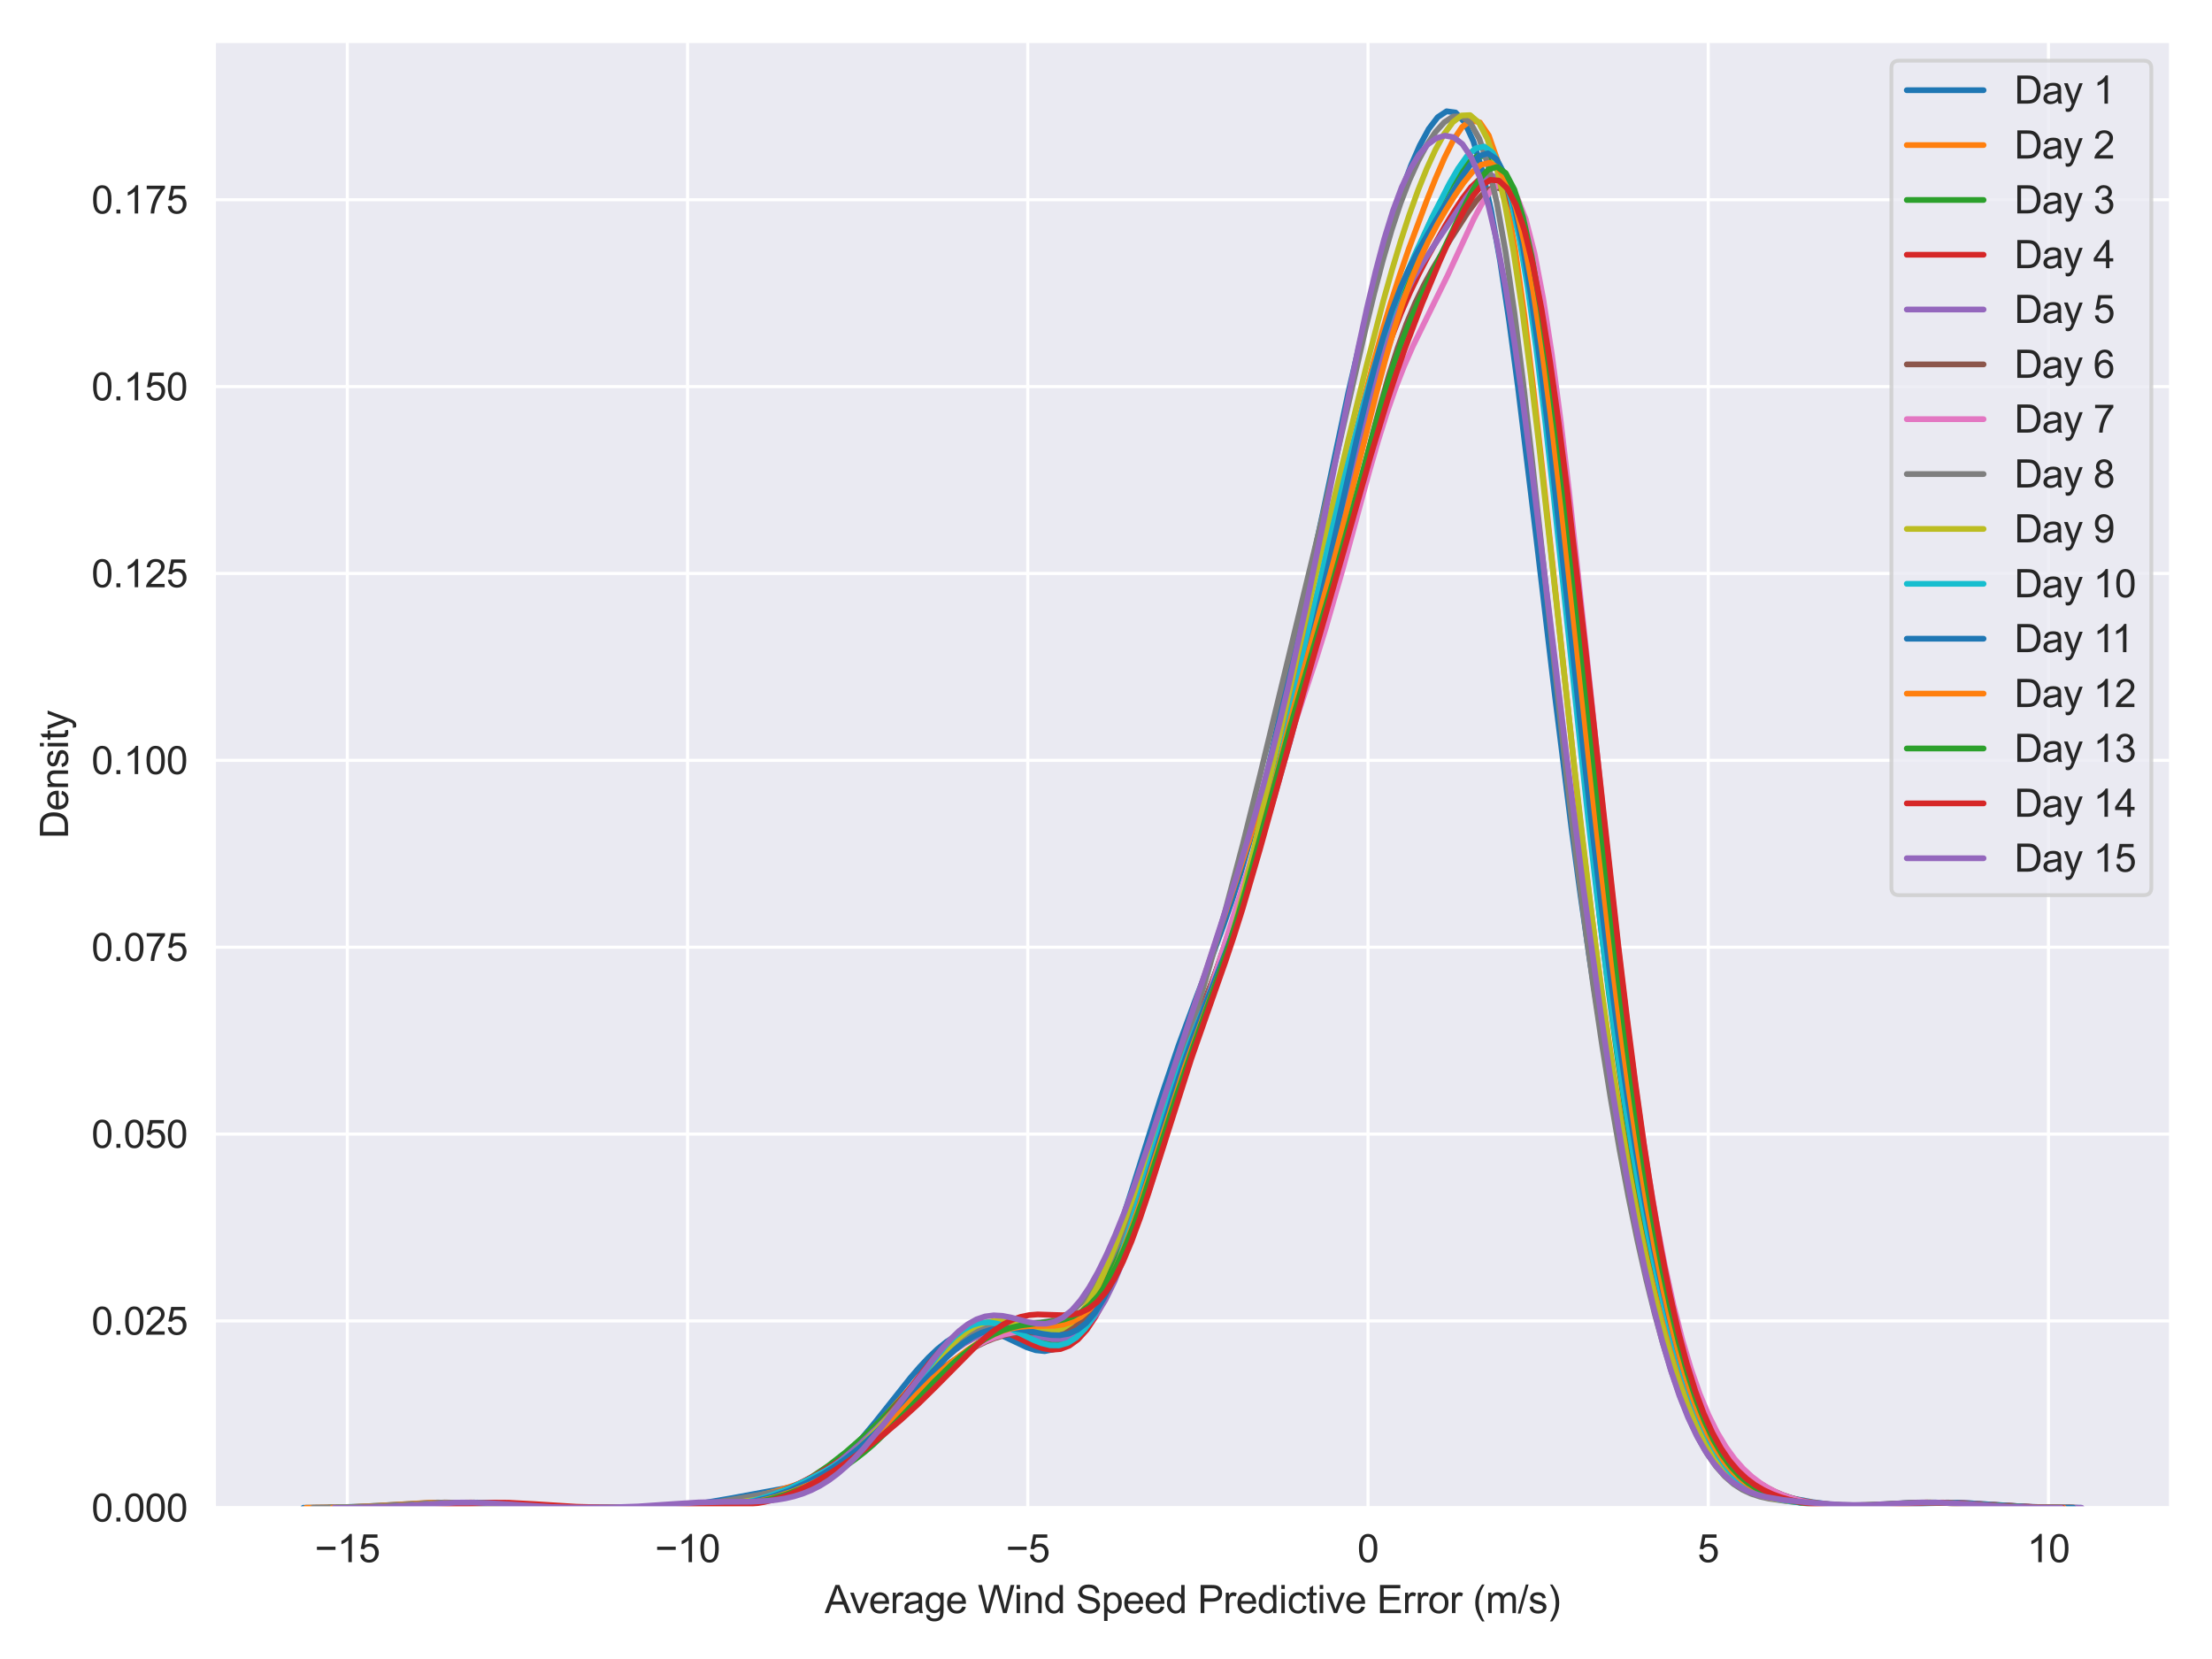 <?xml version="1.0" encoding="utf-8" standalone="no"?>
<!DOCTYPE svg PUBLIC "-//W3C//DTD SVG 1.1//EN"
  "http://www.w3.org/Graphics/SVG/1.1/DTD/svg11.dtd">
<svg xmlns:xlink="http://www.w3.org/1999/xlink" width="576pt" height="432pt" viewBox="0 0 576 432" xmlns="http://www.w3.org/2000/svg" version="1.1">
 <defs>
  <style type="text/css">*{stroke-linejoin: round; stroke-linecap: butt}</style>
 </defs>
 <g id="figure_1">
  <g id="patch_1">
   <path d="M 0 432 
L 576 432 
L 576 0 
L 0 0 
z
" style="fill: #ffffff"/>
  </g>
  <g id="axes_1">
   <g id="patch_2">
    <path d="M 55.843 392.627 
L 565.2 392.627 
L 565.2 10.8 
L 55.843 10.8 
z
" style="fill: #eaeaf2"/>
   </g>
   <g id="matplotlib.axis_1">
    <g id="xtick_1">
     <g id="line2d_1">
      <path d="M 90.438 392.627 
L 90.438 10.8 
" clip-path="url(#p8f7b1763ff)" style="fill: none; stroke: #ffffff; stroke-width: 0.8; stroke-linecap: round"/>
     </g>
     <g id="text_1">
      <!-- −15 -->
      <g style="fill: #262626" transform="translate(81.957 406.785) scale(0.1 -0.1)">
       <defs>
        <path id="ArialMT-2212" d="M 3381 1997 
L 356 1997 
L 356 2522 
L 3381 2522 
L 3381 1997 
z
" transform="scale(0.016)"/>
        <path id="ArialMT-31" d="M 2384 0 
L 1822 0 
L 1822 3584 
Q 1619 3391 1289 3197 
Q 959 3003 697 2906 
L 697 3450 
Q 1169 3672 1522 3987 
Q 1875 4303 2022 4600 
L 2384 4600 
L 2384 0 
z
" transform="scale(0.016)"/>
        <path id="ArialMT-35" d="M 266 1200 
L 856 1250 
Q 922 819 1161 601 
Q 1400 384 1738 384 
Q 2144 384 2425 690 
Q 2706 997 2706 1503 
Q 2706 1984 2436 2262 
Q 2166 2541 1728 2541 
Q 1456 2541 1237 2417 
Q 1019 2294 894 2097 
L 366 2166 
L 809 4519 
L 3088 4519 
L 3088 3981 
L 1259 3981 
L 1013 2750 
Q 1425 3038 1878 3038 
Q 2478 3038 2890 2622 
Q 3303 2206 3303 1553 
Q 3303 931 2941 478 
Q 2500 -78 1738 -78 
Q 1113 -78 717 272 
Q 322 622 266 1200 
z
" transform="scale(0.016)"/>
       </defs>
       <use xlink:href="#ArialMT-2212"/>
       <use xlink:href="#ArialMT-31" x="58.398"/>
       <use xlink:href="#ArialMT-35" x="114.014"/>
      </g>
     </g>
    </g>
    <g id="xtick_2">
     <g id="line2d_2">
      <path d="M 179.033 392.627 
L 179.033 10.8 
" clip-path="url(#p8f7b1763ff)" style="fill: none; stroke: #ffffff; stroke-width: 0.8; stroke-linecap: round"/>
     </g>
     <g id="text_2">
      <!-- −10 -->
      <g style="fill: #262626" transform="translate(170.552 406.785) scale(0.1 -0.1)">
       <defs>
        <path id="ArialMT-30" d="M 266 2259 
Q 266 3072 433 3567 
Q 600 4063 929 4331 
Q 1259 4600 1759 4600 
Q 2128 4600 2406 4451 
Q 2684 4303 2865 4023 
Q 3047 3744 3150 3342 
Q 3253 2941 3253 2259 
Q 3253 1453 3087 958 
Q 2922 463 2592 192 
Q 2263 -78 1759 -78 
Q 1097 -78 719 397 
Q 266 969 266 2259 
z
M 844 2259 
Q 844 1131 1108 757 
Q 1372 384 1759 384 
Q 2147 384 2411 759 
Q 2675 1134 2675 2259 
Q 2675 3391 2411 3762 
Q 2147 4134 1753 4134 
Q 1366 4134 1134 3806 
Q 844 3388 844 2259 
z
" transform="scale(0.016)"/>
       </defs>
       <use xlink:href="#ArialMT-2212"/>
       <use xlink:href="#ArialMT-31" x="58.398"/>
       <use xlink:href="#ArialMT-30" x="114.014"/>
      </g>
     </g>
    </g>
    <g id="xtick_3">
     <g id="line2d_3">
      <path d="M 267.628 392.627 
L 267.628 10.8 
" clip-path="url(#p8f7b1763ff)" style="fill: none; stroke: #ffffff; stroke-width: 0.8; stroke-linecap: round"/>
     </g>
     <g id="text_3">
      <!-- −5 -->
      <g style="fill: #262626" transform="translate(261.928 406.785) scale(0.1 -0.1)">
       <use xlink:href="#ArialMT-2212"/>
       <use xlink:href="#ArialMT-35" x="58.398"/>
      </g>
     </g>
    </g>
    <g id="xtick_4">
     <g id="line2d_4">
      <path d="M 356.223 392.627 
L 356.223 10.8 
" clip-path="url(#p8f7b1763ff)" style="fill: none; stroke: #ffffff; stroke-width: 0.8; stroke-linecap: round"/>
     </g>
     <g id="text_4">
      <!-- 0 -->
      <g style="fill: #262626" transform="translate(353.443 406.785) scale(0.1 -0.1)">
       <use xlink:href="#ArialMT-30"/>
      </g>
     </g>
    </g>
    <g id="xtick_5">
     <g id="line2d_5">
      <path d="M 444.819 392.627 
L 444.819 10.8 
" clip-path="url(#p8f7b1763ff)" style="fill: none; stroke: #ffffff; stroke-width: 0.8; stroke-linecap: round"/>
     </g>
     <g id="text_5">
      <!-- 5 -->
      <g style="fill: #262626" transform="translate(442.038 406.785) scale(0.1 -0.1)">
       <use xlink:href="#ArialMT-35"/>
      </g>
     </g>
    </g>
    <g id="xtick_6">
     <g id="line2d_6">
      <path d="M 533.414 392.627 
L 533.414 10.8 
" clip-path="url(#p8f7b1763ff)" style="fill: none; stroke: #ffffff; stroke-width: 0.8; stroke-linecap: round"/>
     </g>
     <g id="text_6">
      <!-- 10 -->
      <g style="fill: #262626" transform="translate(527.853 406.785) scale(0.1 -0.1)">
       <use xlink:href="#ArialMT-31"/>
       <use xlink:href="#ArialMT-30" x="55.615"/>
      </g>
     </g>
    </g>
    <g id="text_7">
     <!-- Average Wind Speed Predictive Error (m/s) -->
     <g style="fill: #262626" transform="translate(214.747 420.053) scale(0.1 -0.1)">
      <defs>
       <path id="ArialMT-41" d="M -9 0 
L 1750 4581 
L 2403 4581 
L 4278 0 
L 3588 0 
L 3053 1388 
L 1138 1388 
L 634 0 
L -9 0 
z
M 1313 1881 
L 2866 1881 
L 2388 3150 
Q 2169 3728 2063 4100 
Q 1975 3659 1816 3225 
L 1313 1881 
z
" transform="scale(0.016)"/>
       <path id="ArialMT-76" d="M 1344 0 
L 81 3319 
L 675 3319 
L 1388 1331 
Q 1503 1009 1600 663 
Q 1675 925 1809 1294 
L 2547 3319 
L 3125 3319 
L 1869 0 
L 1344 0 
z
" transform="scale(0.016)"/>
       <path id="ArialMT-65" d="M 2694 1069 
L 3275 997 
Q 3138 488 2766 206 
Q 2394 -75 1816 -75 
Q 1088 -75 661 373 
Q 234 822 234 1631 
Q 234 2469 665 2931 
Q 1097 3394 1784 3394 
Q 2450 3394 2872 2941 
Q 3294 2488 3294 1666 
Q 3294 1616 3291 1516 
L 816 1516 
Q 847 969 1125 678 
Q 1403 388 1819 388 
Q 2128 388 2347 550 
Q 2566 713 2694 1069 
z
M 847 1978 
L 2700 1978 
Q 2663 2397 2488 2606 
Q 2219 2931 1791 2931 
Q 1403 2931 1139 2672 
Q 875 2413 847 1978 
z
" transform="scale(0.016)"/>
       <path id="ArialMT-72" d="M 416 0 
L 416 3319 
L 922 3319 
L 922 2816 
Q 1116 3169 1280 3281 
Q 1444 3394 1641 3394 
Q 1925 3394 2219 3213 
L 2025 2691 
Q 1819 2813 1613 2813 
Q 1428 2813 1281 2702 
Q 1134 2591 1072 2394 
Q 978 2094 978 1738 
L 978 0 
L 416 0 
z
" transform="scale(0.016)"/>
       <path id="ArialMT-61" d="M 2588 409 
Q 2275 144 1986 34 
Q 1697 -75 1366 -75 
Q 819 -75 525 192 
Q 231 459 231 875 
Q 231 1119 342 1320 
Q 453 1522 633 1644 
Q 813 1766 1038 1828 
Q 1203 1872 1538 1913 
Q 2219 1994 2541 2106 
Q 2544 2222 2544 2253 
Q 2544 2597 2384 2738 
Q 2169 2928 1744 2928 
Q 1347 2928 1158 2789 
Q 969 2650 878 2297 
L 328 2372 
Q 403 2725 575 2942 
Q 747 3159 1072 3276 
Q 1397 3394 1825 3394 
Q 2250 3394 2515 3294 
Q 2781 3194 2906 3042 
Q 3031 2891 3081 2659 
Q 3109 2516 3109 2141 
L 3109 1391 
Q 3109 606 3145 398 
Q 3181 191 3288 0 
L 2700 0 
Q 2613 175 2588 409 
z
M 2541 1666 
Q 2234 1541 1622 1453 
Q 1275 1403 1131 1340 
Q 988 1278 909 1158 
Q 831 1038 831 891 
Q 831 666 1001 516 
Q 1172 366 1500 366 
Q 1825 366 2078 508 
Q 2331 650 2450 897 
Q 2541 1088 2541 1459 
L 2541 1666 
z
" transform="scale(0.016)"/>
       <path id="ArialMT-67" d="M 319 -275 
L 866 -356 
Q 900 -609 1056 -725 
Q 1266 -881 1628 -881 
Q 2019 -881 2231 -725 
Q 2444 -569 2519 -288 
Q 2563 -116 2559 434 
Q 2191 0 1641 0 
Q 956 0 581 494 
Q 206 988 206 1678 
Q 206 2153 378 2554 
Q 550 2956 876 3175 
Q 1203 3394 1644 3394 
Q 2231 3394 2613 2919 
L 2613 3319 
L 3131 3319 
L 3131 450 
Q 3131 -325 2973 -648 
Q 2816 -972 2473 -1159 
Q 2131 -1347 1631 -1347 
Q 1038 -1347 672 -1080 
Q 306 -813 319 -275 
z
M 784 1719 
Q 784 1066 1043 766 
Q 1303 466 1694 466 
Q 2081 466 2343 764 
Q 2606 1063 2606 1700 
Q 2606 2309 2336 2618 
Q 2066 2928 1684 2928 
Q 1309 2928 1046 2623 
Q 784 2319 784 1719 
z
" transform="scale(0.016)"/>
       <path id="ArialMT-20" transform="scale(0.016)"/>
       <path id="ArialMT-57" d="M 1294 0 
L 78 4581 
L 700 4581 
L 1397 1578 
Q 1509 1106 1591 641 
Q 1766 1375 1797 1488 
L 2669 4581 
L 3400 4581 
L 4056 2263 
Q 4303 1400 4413 641 
Q 4500 1075 4641 1638 
L 5359 4581 
L 5969 4581 
L 4713 0 
L 4128 0 
L 3163 3491 
Q 3041 3928 3019 4028 
Q 2947 3713 2884 3491 
L 1913 0 
L 1294 0 
z
" transform="scale(0.016)"/>
       <path id="ArialMT-69" d="M 425 3934 
L 425 4581 
L 988 4581 
L 988 3934 
L 425 3934 
z
M 425 0 
L 425 3319 
L 988 3319 
L 988 0 
L 425 0 
z
" transform="scale(0.016)"/>
       <path id="ArialMT-6e" d="M 422 0 
L 422 3319 
L 928 3319 
L 928 2847 
Q 1294 3394 1984 3394 
Q 2284 3394 2536 3286 
Q 2788 3178 2913 3003 
Q 3038 2828 3088 2588 
Q 3119 2431 3119 2041 
L 3119 0 
L 2556 0 
L 2556 2019 
Q 2556 2363 2490 2533 
Q 2425 2703 2258 2804 
Q 2091 2906 1866 2906 
Q 1506 2906 1245 2678 
Q 984 2450 984 1813 
L 984 0 
L 422 0 
z
" transform="scale(0.016)"/>
       <path id="ArialMT-64" d="M 2575 0 
L 2575 419 
Q 2259 -75 1647 -75 
Q 1250 -75 917 144 
Q 584 363 401 755 
Q 219 1147 219 1656 
Q 219 2153 384 2558 
Q 550 2963 881 3178 
Q 1213 3394 1622 3394 
Q 1922 3394 2156 3267 
Q 2391 3141 2538 2938 
L 2538 4581 
L 3097 4581 
L 3097 0 
L 2575 0 
z
M 797 1656 
Q 797 1019 1065 703 
Q 1334 388 1700 388 
Q 2069 388 2326 689 
Q 2584 991 2584 1609 
Q 2584 2291 2321 2609 
Q 2059 2928 1675 2928 
Q 1300 2928 1048 2622 
Q 797 2316 797 1656 
z
" transform="scale(0.016)"/>
       <path id="ArialMT-53" d="M 288 1472 
L 859 1522 
Q 900 1178 1048 958 
Q 1197 738 1509 602 
Q 1822 466 2213 466 
Q 2559 466 2825 569 
Q 3091 672 3220 851 
Q 3350 1031 3350 1244 
Q 3350 1459 3225 1620 
Q 3100 1781 2813 1891 
Q 2628 1963 1997 2114 
Q 1366 2266 1113 2400 
Q 784 2572 623 2826 
Q 463 3081 463 3397 
Q 463 3744 659 4045 
Q 856 4347 1234 4503 
Q 1613 4659 2075 4659 
Q 2584 4659 2973 4495 
Q 3363 4331 3572 4012 
Q 3781 3694 3797 3291 
L 3216 3247 
Q 3169 3681 2898 3903 
Q 2628 4125 2100 4125 
Q 1550 4125 1298 3923 
Q 1047 3722 1047 3438 
Q 1047 3191 1225 3031 
Q 1400 2872 2139 2705 
Q 2878 2538 3153 2413 
Q 3553 2228 3743 1945 
Q 3934 1663 3934 1294 
Q 3934 928 3725 604 
Q 3516 281 3123 101 
Q 2731 -78 2241 -78 
Q 1619 -78 1198 103 
Q 778 284 539 648 
Q 300 1013 288 1472 
z
" transform="scale(0.016)"/>
       <path id="ArialMT-70" d="M 422 -1272 
L 422 3319 
L 934 3319 
L 934 2888 
Q 1116 3141 1344 3267 
Q 1572 3394 1897 3394 
Q 2322 3394 2647 3175 
Q 2972 2956 3137 2557 
Q 3303 2159 3303 1684 
Q 3303 1175 3120 767 
Q 2938 359 2589 142 
Q 2241 -75 1856 -75 
Q 1575 -75 1351 44 
Q 1128 163 984 344 
L 984 -1272 
L 422 -1272 
z
M 931 1641 
Q 931 1000 1190 694 
Q 1450 388 1819 388 
Q 2194 388 2461 705 
Q 2728 1022 2728 1688 
Q 2728 2322 2467 2637 
Q 2206 2953 1844 2953 
Q 1484 2953 1207 2617 
Q 931 2281 931 1641 
z
" transform="scale(0.016)"/>
       <path id="ArialMT-50" d="M 494 0 
L 494 4581 
L 2222 4581 
Q 2678 4581 2919 4538 
Q 3256 4481 3484 4323 
Q 3713 4166 3852 3881 
Q 3991 3597 3991 3256 
Q 3991 2672 3619 2267 
Q 3247 1863 2275 1863 
L 1100 1863 
L 1100 0 
L 494 0 
z
M 1100 2403 
L 2284 2403 
Q 2872 2403 3119 2622 
Q 3366 2841 3366 3238 
Q 3366 3525 3220 3729 
Q 3075 3934 2838 4000 
Q 2684 4041 2272 4041 
L 1100 4041 
L 1100 2403 
z
" transform="scale(0.016)"/>
       <path id="ArialMT-63" d="M 2588 1216 
L 3141 1144 
Q 3050 572 2676 248 
Q 2303 -75 1759 -75 
Q 1078 -75 664 370 
Q 250 816 250 1647 
Q 250 2184 428 2587 
Q 606 2991 970 3192 
Q 1334 3394 1763 3394 
Q 2303 3394 2647 3120 
Q 2991 2847 3088 2344 
L 2541 2259 
Q 2463 2594 2264 2762 
Q 2066 2931 1784 2931 
Q 1359 2931 1093 2626 
Q 828 2322 828 1663 
Q 828 994 1084 691 
Q 1341 388 1753 388 
Q 2084 388 2306 591 
Q 2528 794 2588 1216 
z
" transform="scale(0.016)"/>
       <path id="ArialMT-74" d="M 1650 503 
L 1731 6 
Q 1494 -44 1306 -44 
Q 1000 -44 831 53 
Q 663 150 594 308 
Q 525 466 525 972 
L 525 2881 
L 113 2881 
L 113 3319 
L 525 3319 
L 525 4141 
L 1084 4478 
L 1084 3319 
L 1650 3319 
L 1650 2881 
L 1084 2881 
L 1084 941 
Q 1084 700 1114 631 
Q 1144 563 1211 522 
Q 1278 481 1403 481 
Q 1497 481 1650 503 
z
" transform="scale(0.016)"/>
       <path id="ArialMT-45" d="M 506 0 
L 506 4581 
L 3819 4581 
L 3819 4041 
L 1113 4041 
L 1113 2638 
L 3647 2638 
L 3647 2100 
L 1113 2100 
L 1113 541 
L 3925 541 
L 3925 0 
L 506 0 
z
" transform="scale(0.016)"/>
       <path id="ArialMT-6f" d="M 213 1659 
Q 213 2581 725 3025 
Q 1153 3394 1769 3394 
Q 2453 3394 2887 2945 
Q 3322 2497 3322 1706 
Q 3322 1066 3130 698 
Q 2938 331 2570 128 
Q 2203 -75 1769 -75 
Q 1072 -75 642 372 
Q 213 819 213 1659 
z
M 791 1659 
Q 791 1022 1069 705 
Q 1347 388 1769 388 
Q 2188 388 2466 706 
Q 2744 1025 2744 1678 
Q 2744 2294 2464 2611 
Q 2184 2928 1769 2928 
Q 1347 2928 1069 2612 
Q 791 2297 791 1659 
z
" transform="scale(0.016)"/>
       <path id="ArialMT-28" d="M 1497 -1347 
Q 1031 -759 709 28 
Q 388 816 388 1659 
Q 388 2403 628 3084 
Q 909 3875 1497 4659 
L 1900 4659 
Q 1522 4009 1400 3731 
Q 1209 3300 1100 2831 
Q 966 2247 966 1656 
Q 966 153 1900 -1347 
L 1497 -1347 
z
" transform="scale(0.016)"/>
       <path id="ArialMT-6d" d="M 422 0 
L 422 3319 
L 925 3319 
L 925 2853 
Q 1081 3097 1340 3245 
Q 1600 3394 1931 3394 
Q 2300 3394 2536 3241 
Q 2772 3088 2869 2813 
Q 3263 3394 3894 3394 
Q 4388 3394 4653 3120 
Q 4919 2847 4919 2278 
L 4919 0 
L 4359 0 
L 4359 2091 
Q 4359 2428 4304 2576 
Q 4250 2725 4106 2815 
Q 3963 2906 3769 2906 
Q 3419 2906 3187 2673 
Q 2956 2441 2956 1928 
L 2956 0 
L 2394 0 
L 2394 2156 
Q 2394 2531 2256 2718 
Q 2119 2906 1806 2906 
Q 1569 2906 1367 2781 
Q 1166 2656 1075 2415 
Q 984 2175 984 1722 
L 984 0 
L 422 0 
z
" transform="scale(0.016)"/>
       <path id="ArialMT-2f" d="M 0 -78 
L 1328 4659 
L 1778 4659 
L 453 -78 
L 0 -78 
z
" transform="scale(0.016)"/>
       <path id="ArialMT-73" d="M 197 991 
L 753 1078 
Q 800 744 1014 566 
Q 1228 388 1613 388 
Q 2000 388 2187 545 
Q 2375 703 2375 916 
Q 2375 1106 2209 1216 
Q 2094 1291 1634 1406 
Q 1016 1563 777 1677 
Q 538 1791 414 1992 
Q 291 2194 291 2438 
Q 291 2659 392 2848 
Q 494 3038 669 3163 
Q 800 3259 1026 3326 
Q 1253 3394 1513 3394 
Q 1903 3394 2198 3281 
Q 2494 3169 2634 2976 
Q 2775 2784 2828 2463 
L 2278 2388 
Q 2241 2644 2061 2787 
Q 1881 2931 1553 2931 
Q 1166 2931 1000 2803 
Q 834 2675 834 2503 
Q 834 2394 903 2306 
Q 972 2216 1119 2156 
Q 1203 2125 1616 2013 
Q 2213 1853 2448 1751 
Q 2684 1650 2818 1456 
Q 2953 1263 2953 975 
Q 2953 694 2789 445 
Q 2625 197 2315 61 
Q 2006 -75 1616 -75 
Q 969 -75 630 194 
Q 291 463 197 991 
z
" transform="scale(0.016)"/>
       <path id="ArialMT-29" d="M 791 -1347 
L 388 -1347 
Q 1322 153 1322 1656 
Q 1322 2244 1188 2822 
Q 1081 3291 891 3722 
Q 769 4003 388 4659 
L 791 4659 
Q 1378 3875 1659 3084 
Q 1900 2403 1900 1659 
Q 1900 816 1576 28 
Q 1253 -759 791 -1347 
z
" transform="scale(0.016)"/>
      </defs>
      <use xlink:href="#ArialMT-41"/>
      <use xlink:href="#ArialMT-76" x="64.949"/>
      <use xlink:href="#ArialMT-65" x="114.949"/>
      <use xlink:href="#ArialMT-72" x="170.564"/>
      <use xlink:href="#ArialMT-61" x="203.865"/>
      <use xlink:href="#ArialMT-67" x="259.48"/>
      <use xlink:href="#ArialMT-65" x="315.096"/>
      <use xlink:href="#ArialMT-20" x="370.711"/>
      <use xlink:href="#ArialMT-57" x="398.494"/>
      <use xlink:href="#ArialMT-69" x="492.879"/>
      <use xlink:href="#ArialMT-6e" x="515.096"/>
      <use xlink:href="#ArialMT-64" x="570.711"/>
      <use xlink:href="#ArialMT-20" x="626.326"/>
      <use xlink:href="#ArialMT-53" x="654.109"/>
      <use xlink:href="#ArialMT-70" x="720.809"/>
      <use xlink:href="#ArialMT-65" x="776.424"/>
      <use xlink:href="#ArialMT-65" x="832.039"/>
      <use xlink:href="#ArialMT-64" x="887.654"/>
      <use xlink:href="#ArialMT-20" x="943.27"/>
      <use xlink:href="#ArialMT-50" x="971.053"/>
      <use xlink:href="#ArialMT-72" x="1037.752"/>
      <use xlink:href="#ArialMT-65" x="1071.053"/>
      <use xlink:href="#ArialMT-64" x="1126.668"/>
      <use xlink:href="#ArialMT-69" x="1182.283"/>
      <use xlink:href="#ArialMT-63" x="1204.5"/>
      <use xlink:href="#ArialMT-74" x="1254.5"/>
      <use xlink:href="#ArialMT-69" x="1282.283"/>
      <use xlink:href="#ArialMT-76" x="1304.5"/>
      <use xlink:href="#ArialMT-65" x="1354.5"/>
      <use xlink:href="#ArialMT-20" x="1410.115"/>
      <use xlink:href="#ArialMT-45" x="1437.898"/>
      <use xlink:href="#ArialMT-72" x="1504.598"/>
      <use xlink:href="#ArialMT-72" x="1537.898"/>
      <use xlink:href="#ArialMT-6f" x="1571.199"/>
      <use xlink:href="#ArialMT-72" x="1626.814"/>
      <use xlink:href="#ArialMT-20" x="1660.115"/>
      <use xlink:href="#ArialMT-28" x="1687.898"/>
      <use xlink:href="#ArialMT-6d" x="1721.199"/>
      <use xlink:href="#ArialMT-2f" x="1804.5"/>
      <use xlink:href="#ArialMT-73" x="1832.283"/>
      <use xlink:href="#ArialMT-29" x="1882.283"/>
     </g>
    </g>
   </g>
   <g id="matplotlib.axis_2">
    <g id="ytick_1">
     <g id="line2d_7">
      <path d="M 55.843 392.627 
L 565.2 392.627 
" clip-path="url(#p8f7b1763ff)" style="fill: none; stroke: #ffffff; stroke-width: 0.8; stroke-linecap: round"/>
     </g>
     <g id="text_8">
      <!-- 0.000 -->
      <g style="fill: #262626" transform="translate(23.821 396.206) scale(0.1 -0.1)">
       <defs>
        <path id="ArialMT-2e" d="M 581 0 
L 581 641 
L 1222 641 
L 1222 0 
L 581 0 
z
" transform="scale(0.016)"/>
       </defs>
       <use xlink:href="#ArialMT-30"/>
       <use xlink:href="#ArialMT-2e" x="55.615"/>
       <use xlink:href="#ArialMT-30" x="83.398"/>
       <use xlink:href="#ArialMT-30" x="139.014"/>
       <use xlink:href="#ArialMT-30" x="194.629"/>
      </g>
     </g>
    </g>
    <g id="ytick_2">
     <g id="line2d_8">
      <path d="M 55.843 343.969 
L 565.2 343.969 
" clip-path="url(#p8f7b1763ff)" style="fill: none; stroke: #ffffff; stroke-width: 0.8; stroke-linecap: round"/>
     </g>
     <g id="text_9">
      <!-- 0.025 -->
      <g style="fill: #262626" transform="translate(23.821 347.548) scale(0.1 -0.1)">
       <defs>
        <path id="ArialMT-32" d="M 3222 541 
L 3222 0 
L 194 0 
Q 188 203 259 391 
Q 375 700 629 1000 
Q 884 1300 1366 1694 
Q 2113 2306 2375 2664 
Q 2638 3022 2638 3341 
Q 2638 3675 2398 3904 
Q 2159 4134 1775 4134 
Q 1369 4134 1125 3890 
Q 881 3647 878 3216 
L 300 3275 
Q 359 3922 746 4261 
Q 1134 4600 1788 4600 
Q 2447 4600 2831 4234 
Q 3216 3869 3216 3328 
Q 3216 3053 3103 2787 
Q 2991 2522 2730 2228 
Q 2469 1934 1863 1422 
Q 1356 997 1212 845 
Q 1069 694 975 541 
L 3222 541 
z
" transform="scale(0.016)"/>
       </defs>
       <use xlink:href="#ArialMT-30"/>
       <use xlink:href="#ArialMT-2e" x="55.615"/>
       <use xlink:href="#ArialMT-30" x="83.398"/>
       <use xlink:href="#ArialMT-32" x="139.014"/>
       <use xlink:href="#ArialMT-35" x="194.629"/>
      </g>
     </g>
    </g>
    <g id="ytick_3">
     <g id="line2d_9">
      <path d="M 55.843 295.31 
L 565.2 295.31 
" clip-path="url(#p8f7b1763ff)" style="fill: none; stroke: #ffffff; stroke-width: 0.8; stroke-linecap: round"/>
     </g>
     <g id="text_10">
      <!-- 0.050 -->
      <g style="fill: #262626" transform="translate(23.821 298.889) scale(0.1 -0.1)">
       <use xlink:href="#ArialMT-30"/>
       <use xlink:href="#ArialMT-2e" x="55.615"/>
       <use xlink:href="#ArialMT-30" x="83.398"/>
       <use xlink:href="#ArialMT-35" x="139.014"/>
       <use xlink:href="#ArialMT-30" x="194.629"/>
      </g>
     </g>
    </g>
    <g id="ytick_4">
     <g id="line2d_10">
      <path d="M 55.843 246.651 
L 565.2 246.651 
" clip-path="url(#p8f7b1763ff)" style="fill: none; stroke: #ffffff; stroke-width: 0.8; stroke-linecap: round"/>
     </g>
     <g id="text_11">
      <!-- 0.075 -->
      <g style="fill: #262626" transform="translate(23.821 250.23) scale(0.1 -0.1)">
       <defs>
        <path id="ArialMT-37" d="M 303 3981 
L 303 4522 
L 3269 4522 
L 3269 4084 
Q 2831 3619 2401 2847 
Q 1972 2075 1738 1259 
Q 1569 684 1522 0 
L 944 0 
Q 953 541 1156 1306 
Q 1359 2072 1739 2783 
Q 2119 3494 2547 3981 
L 303 3981 
z
" transform="scale(0.016)"/>
       </defs>
       <use xlink:href="#ArialMT-30"/>
       <use xlink:href="#ArialMT-2e" x="55.615"/>
       <use xlink:href="#ArialMT-30" x="83.398"/>
       <use xlink:href="#ArialMT-37" x="139.014"/>
       <use xlink:href="#ArialMT-35" x="194.629"/>
      </g>
     </g>
    </g>
    <g id="ytick_5">
     <g id="line2d_11">
      <path d="M 55.843 197.992 
L 565.2 197.992 
" clip-path="url(#p8f7b1763ff)" style="fill: none; stroke: #ffffff; stroke-width: 0.8; stroke-linecap: round"/>
     </g>
     <g id="text_12">
      <!-- 0.100 -->
      <g style="fill: #262626" transform="translate(23.821 201.571) scale(0.1 -0.1)">
       <use xlink:href="#ArialMT-30"/>
       <use xlink:href="#ArialMT-2e" x="55.615"/>
       <use xlink:href="#ArialMT-31" x="83.398"/>
       <use xlink:href="#ArialMT-30" x="139.014"/>
       <use xlink:href="#ArialMT-30" x="194.629"/>
      </g>
     </g>
    </g>
    <g id="ytick_6">
     <g id="line2d_12">
      <path d="M 55.843 149.333 
L 565.2 149.333 
" clip-path="url(#p8f7b1763ff)" style="fill: none; stroke: #ffffff; stroke-width: 0.8; stroke-linecap: round"/>
     </g>
     <g id="text_13">
      <!-- 0.125 -->
      <g style="fill: #262626" transform="translate(23.821 152.912) scale(0.1 -0.1)">
       <use xlink:href="#ArialMT-30"/>
       <use xlink:href="#ArialMT-2e" x="55.615"/>
       <use xlink:href="#ArialMT-31" x="83.398"/>
       <use xlink:href="#ArialMT-32" x="139.014"/>
       <use xlink:href="#ArialMT-35" x="194.629"/>
      </g>
     </g>
    </g>
    <g id="ytick_7">
     <g id="line2d_13">
      <path d="M 55.843 100.674 
L 565.2 100.674 
" clip-path="url(#p8f7b1763ff)" style="fill: none; stroke: #ffffff; stroke-width: 0.8; stroke-linecap: round"/>
     </g>
     <g id="text_14">
      <!-- 0.150 -->
      <g style="fill: #262626" transform="translate(23.821 104.253) scale(0.1 -0.1)">
       <use xlink:href="#ArialMT-30"/>
       <use xlink:href="#ArialMT-2e" x="55.615"/>
       <use xlink:href="#ArialMT-31" x="83.398"/>
       <use xlink:href="#ArialMT-35" x="139.014"/>
       <use xlink:href="#ArialMT-30" x="194.629"/>
      </g>
     </g>
    </g>
    <g id="ytick_8">
     <g id="line2d_14">
      <path d="M 55.843 52.015 
L 565.2 52.015 
" clip-path="url(#p8f7b1763ff)" style="fill: none; stroke: #ffffff; stroke-width: 0.8; stroke-linecap: round"/>
     </g>
     <g id="text_15">
      <!-- 0.175 -->
      <g style="fill: #262626" transform="translate(23.821 55.594) scale(0.1 -0.1)">
       <use xlink:href="#ArialMT-30"/>
       <use xlink:href="#ArialMT-2e" x="55.615"/>
       <use xlink:href="#ArialMT-31" x="83.398"/>
       <use xlink:href="#ArialMT-37" x="139.014"/>
       <use xlink:href="#ArialMT-35" x="194.629"/>
      </g>
     </g>
    </g>
    <g id="text_16">
     <!-- Density -->
     <g style="fill: #262626" transform="translate(17.716 218.386) rotate(-90) scale(0.1 -0.1)">
      <defs>
       <path id="ArialMT-44" d="M 494 0 
L 494 4581 
L 2072 4581 
Q 2606 4581 2888 4516 
Q 3281 4425 3559 4188 
Q 3922 3881 4101 3404 
Q 4281 2928 4281 2316 
Q 4281 1794 4159 1391 
Q 4038 988 3847 723 
Q 3656 459 3429 307 
Q 3203 156 2883 78 
Q 2563 0 2147 0 
L 494 0 
z
M 1100 541 
L 2078 541 
Q 2531 541 2789 625 
Q 3047 709 3200 863 
Q 3416 1078 3536 1442 
Q 3656 1806 3656 2325 
Q 3656 3044 3420 3430 
Q 3184 3816 2847 3947 
Q 2603 4041 2063 4041 
L 1100 4041 
L 1100 541 
z
" transform="scale(0.016)"/>
       <path id="ArialMT-79" d="M 397 -1278 
L 334 -750 
Q 519 -800 656 -800 
Q 844 -800 956 -737 
Q 1069 -675 1141 -563 
Q 1194 -478 1313 -144 
Q 1328 -97 1363 -6 
L 103 3319 
L 709 3319 
L 1400 1397 
Q 1534 1031 1641 628 
Q 1738 1016 1872 1384 
L 2581 3319 
L 3144 3319 
L 1881 -56 
Q 1678 -603 1566 -809 
Q 1416 -1088 1222 -1217 
Q 1028 -1347 759 -1347 
Q 597 -1347 397 -1278 
z
" transform="scale(0.016)"/>
      </defs>
      <use xlink:href="#ArialMT-44"/>
      <use xlink:href="#ArialMT-65" x="72.217"/>
      <use xlink:href="#ArialMT-6e" x="127.832"/>
      <use xlink:href="#ArialMT-73" x="183.447"/>
      <use xlink:href="#ArialMT-69" x="233.447"/>
      <use xlink:href="#ArialMT-74" x="255.664"/>
      <use xlink:href="#ArialMT-79" x="283.447"/>
     </g>
    </g>
   </g>
   <g id="line2d_15">
    <path d="M 78.995 392.612 
L 88.298 392.504 
L 95.275 392.242 
L 113.881 391.257 
L 118.533 391.372 
L 127.836 391.979 
L 134.813 392.369 
L 141.79 392.556 
L 155.745 392.622 
L 167.374 392.543 
L 174.351 392.282 
L 179.002 391.897 
L 183.654 391.296 
L 190.631 390.098 
L 206.911 387.075 
L 209.237 386.33 
L 211.563 385.355 
L 213.889 384.1 
L 216.214 382.534 
L 218.54 380.644 
L 220.866 378.443 
L 223.192 375.967 
L 227.843 370.406 
L 237.146 358.68 
L 239.472 355.985 
L 241.798 353.501 
L 244.123 351.291 
L 246.449 349.417 
L 248.775 347.941 
L 251.101 346.917 
L 253.426 346.378 
L 255.752 346.332 
L 258.078 346.747 
L 260.404 347.548 
L 267.381 350.841 
L 269.706 351.6 
L 272.032 351.841 
L 274.358 351.376 
L 276.684 350.055 
L 279.009 347.779 
L 281.335 344.506 
L 283.661 340.253 
L 285.987 335.09 
L 288.312 329.134 
L 290.638 322.532 
L 295.29 308.088 
L 302.267 285.874 
L 306.918 272.16 
L 311.57 259.595 
L 316.221 247.449 
L 318.547 241.105 
L 320.873 234.32 
L 323.199 226.92 
L 325.524 218.791 
L 327.85 209.887 
L 330.176 200.242 
L 334.827 179.201 
L 351.108 102.164 
L 355.759 82.187 
L 358.085 72.955 
L 360.411 64.363 
L 362.736 56.495 
L 365.062 49.414 
L 367.388 43.175 
L 369.714 37.852 
L 372.039 33.568 
L 374.365 30.519 
L 376.691 28.982 
L 379.017 29.291 
L 381.342 31.797 
L 383.668 36.806 
L 385.994 44.522 
L 388.32 54.997 
L 390.645 68.11 
L 392.971 83.569 
L 395.297 100.938 
L 399.948 139.253 
L 404.6 178.719 
L 409.251 215.994 
L 411.577 233.24 
L 413.903 249.457 
L 416.229 264.65 
L 418.554 278.852 
L 420.88 292.096 
L 423.206 304.399 
L 425.532 315.764 
L 427.857 326.181 
L 430.183 335.642 
L 432.509 344.147 
L 434.835 351.712 
L 437.16 358.371 
L 439.486 364.172 
L 441.812 369.17 
L 444.138 373.429 
L 446.463 377.013 
L 448.789 379.99 
L 451.115 382.431 
L 453.441 384.408 
L 455.766 385.994 
L 458.092 387.26 
L 460.418 388.272 
L 462.744 389.089 
L 467.395 390.31 
L 472.047 391.164 
L 476.698 391.746 
L 481.35 392.079 
L 486.001 392.171 
L 490.653 392.052 
L 506.933 391.256 
L 511.584 391.355 
L 518.562 391.787 
L 527.865 392.353 
L 534.842 392.55 
L 541.819 392.612 
L 541.819 392.612 
" clip-path="url(#p8f7b1763ff)" style="fill: none; stroke: #1f77b4; stroke-width: 1.5; stroke-linecap: round"/>
   </g>
   <g id="line2d_16">
    <path d="M 79.674 392.612 
L 91.253 392.444 
L 98.2 392.119 
L 112.095 391.292 
L 116.726 391.287 
L 121.358 391.48 
L 137.568 392.437 
L 146.831 392.599 
L 165.357 392.594 
L 174.62 392.399 
L 179.252 392.141 
L 183.883 391.717 
L 188.515 391.108 
L 193.146 390.324 
L 197.778 389.374 
L 202.409 388.219 
L 207.041 386.733 
L 209.356 385.802 
L 211.672 384.708 
L 213.988 383.425 
L 216.304 381.936 
L 218.619 380.232 
L 220.935 378.319 
L 223.251 376.213 
L 227.882 371.539 
L 234.83 363.907 
L 239.461 358.842 
L 244.093 354.172 
L 246.408 352.105 
L 248.724 350.287 
L 251.04 348.771 
L 253.356 347.605 
L 255.671 346.82 
L 257.987 346.427 
L 260.303 346.405 
L 262.619 346.7 
L 267.25 347.826 
L 269.566 348.373 
L 271.882 348.689 
L 274.197 348.61 
L 276.513 347.984 
L 278.829 346.688 
L 281.145 344.628 
L 283.46 341.739 
L 285.776 337.99 
L 288.092 333.377 
L 290.408 327.927 
L 292.723 321.706 
L 295.039 314.818 
L 299.671 299.647 
L 306.618 276.094 
L 311.25 261.411 
L 325.144 219.254 
L 329.776 203.704 
L 334.407 187.317 
L 339.039 170.107 
L 343.67 151.839 
L 350.617 122.77 
L 355.249 103.73 
L 357.565 94.823 
L 359.88 86.484 
L 362.196 78.743 
L 364.512 71.561 
L 366.828 64.842 
L 371.459 52.382 
L 373.775 46.578 
L 376.091 41.202 
L 378.406 36.552 
L 380.722 33.071 
L 383.038 31.312 
L 385.354 31.865 
L 387.669 35.27 
L 389.985 41.928 
L 392.301 52.023 
L 394.617 65.482 
L 396.932 81.97 
L 399.248 100.934 
L 401.564 121.671 
L 410.827 208.049 
L 413.143 227.791 
L 415.458 246.213 
L 417.774 263.252 
L 420.09 278.917 
L 422.406 293.257 
L 424.721 306.334 
L 427.037 318.207 
L 429.353 328.925 
L 431.669 338.532 
L 433.984 347.07 
L 436.3 354.586 
L 438.616 361.13 
L 440.932 366.765 
L 443.248 371.56 
L 445.563 375.589 
L 447.879 378.931 
L 450.195 381.667 
L 452.511 383.88 
L 454.826 385.648 
L 457.142 387.049 
L 459.458 388.155 
L 461.774 389.03 
L 464.089 389.727 
L 468.721 390.752 
L 473.352 391.446 
L 477.984 391.891 
L 482.615 392.103 
L 487.247 392.09 
L 494.194 391.756 
L 501.141 391.357 
L 505.773 391.261 
L 510.404 391.371 
L 517.352 391.805 
L 526.615 392.359 
L 533.562 392.551 
L 540.509 392.612 
L 540.509 392.612 
" clip-path="url(#p8f7b1763ff)" style="fill: none; stroke: #ff7f0e; stroke-width: 1.5; stroke-linecap: round"/>
   </g>
   <g id="line2d_17">
    <path d="M 85.503 392.612 
L 96.922 392.452 
L 103.773 392.143 
L 117.476 391.316 
L 122.044 391.281 
L 126.611 391.442 
L 144.881 392.473 
L 154.017 392.605 
L 174.571 392.605 
L 183.706 392.43 
L 188.273 392.15 
L 192.841 391.607 
L 197.409 390.682 
L 199.692 390.043 
L 201.976 389.271 
L 204.26 388.362 
L 206.544 387.31 
L 208.828 386.115 
L 211.111 384.778 
L 215.679 381.697 
L 220.247 378.125 
L 224.814 374.134 
L 229.382 369.776 
L 233.949 365.084 
L 245.368 352.95 
L 247.652 350.875 
L 249.936 349.098 
L 252.22 347.694 
L 254.503 346.718 
L 256.787 346.194 
L 259.071 346.112 
L 261.355 346.42 
L 263.639 347.028 
L 270.49 349.299 
L 272.774 349.661 
L 275.058 349.546 
L 277.341 348.802 
L 279.625 347.299 
L 281.909 344.936 
L 284.193 341.649 
L 286.476 337.419 
L 288.76 332.279 
L 291.044 326.319 
L 293.328 319.689 
L 297.895 305.245 
L 302.463 290.749 
L 304.747 283.952 
L 307.031 277.566 
L 311.598 265.811 
L 316.166 254.299 
L 318.45 248.118 
L 320.733 241.44 
L 323.017 234.203 
L 325.301 226.438 
L 329.869 209.81 
L 339.004 176.036 
L 345.855 150.728 
L 350.423 132.693 
L 359.558 95.701 
L 361.842 87.311 
L 364.125 79.608 
L 366.409 72.666 
L 368.693 66.487 
L 370.977 61.013 
L 373.261 56.155 
L 375.544 51.831 
L 377.828 48.007 
L 380.112 44.741 
L 382.396 42.204 
L 384.68 40.694 
L 386.963 40.611 
L 389.247 42.424 
L 391.531 46.602 
L 393.815 53.547 
L 396.098 63.517 
L 398.382 76.573 
L 400.666 92.55 
L 402.95 111.063 
L 405.234 131.545 
L 416.653 239.604 
L 418.936 258.406 
L 421.22 275.552 
L 423.504 290.997 
L 425.788 304.788 
L 428.072 317.031 
L 430.355 327.864 
L 432.639 337.433 
L 434.923 345.873 
L 437.207 353.303 
L 439.49 359.819 
L 441.774 365.499 
L 444.058 370.405 
L 446.342 374.594 
L 448.626 378.121 
L 450.909 381.045 
L 453.193 383.432 
L 455.477 385.354 
L 457.761 386.883 
L 460.045 388.092 
L 462.328 389.045 
L 464.612 389.8 
L 466.896 390.402 
L 471.464 391.27 
L 476.031 391.81 
L 480.599 392.086 
L 485.166 392.127 
L 489.734 391.975 
L 503.437 391.28 
L 508.004 391.316 
L 514.856 391.681 
L 526.275 392.372 
L 535.41 392.582 
L 539.977 392.612 
L 539.977 392.612 
" clip-path="url(#p8f7b1763ff)" style="fill: none; stroke: #2ca02c; stroke-width: 1.5; stroke-linecap: round"/>
   </g>
   <g id="line2d_18">
    <path d="M 87.313 392.612 
L 98.688 392.455 
L 105.514 392.151 
L 119.165 391.326 
L 123.715 391.282 
L 128.265 391.431 
L 148.742 392.519 
L 160.118 392.62 
L 178.319 392.552 
L 185.144 392.3 
L 189.695 391.886 
L 194.245 391.145 
L 198.795 389.99 
L 203.346 388.396 
L 207.896 386.41 
L 212.446 384.085 
L 216.996 381.397 
L 219.272 379.875 
L 221.547 378.199 
L 223.822 376.336 
L 226.097 374.262 
L 228.372 371.958 
L 230.647 369.426 
L 235.198 363.786 
L 242.023 354.962 
L 244.298 352.335 
L 246.573 350.048 
L 248.849 348.189 
L 251.124 346.819 
L 253.399 345.968 
L 255.674 345.63 
L 257.949 345.768 
L 260.224 346.313 
L 262.5 347.17 
L 269.325 350.346 
L 271.6 351.114 
L 273.875 351.478 
L 276.15 351.291 
L 278.426 350.425 
L 280.701 348.777 
L 282.976 346.274 
L 285.251 342.876 
L 287.526 338.583 
L 289.801 333.434 
L 292.077 327.505 
L 294.352 320.912 
L 298.902 306.361 
L 305.727 283.859 
L 308.003 276.818 
L 310.278 270.143 
L 314.828 257.733 
L 319.378 245.683 
L 321.654 239.344 
L 323.929 232.583 
L 326.204 225.306 
L 328.479 217.487 
L 333.029 200.428 
L 337.58 182.12 
L 351.231 125.956 
L 355.781 108.766 
L 358.056 100.941 
L 360.331 93.754 
L 362.606 87.246 
L 364.881 81.401 
L 367.157 76.154 
L 369.432 71.399 
L 371.707 67.011 
L 376.257 58.93 
L 378.532 55.166 
L 380.808 51.688 
L 383.083 48.713 
L 385.358 46.576 
L 387.633 45.713 
L 389.908 46.621 
L 392.183 49.797 
L 394.458 55.675 
L 396.734 64.548 
L 399.009 76.519 
L 401.284 91.466 
L 403.559 109.044 
L 405.834 128.726 
L 410.385 171.733 
L 414.935 215.075 
L 417.21 235.463 
L 419.485 254.496 
L 421.76 271.968 
L 424.035 287.795 
L 426.311 301.986 
L 428.586 314.621 
L 430.861 325.818 
L 433.136 335.714 
L 435.411 344.446 
L 437.686 352.135 
L 439.962 358.883 
L 442.237 364.772 
L 444.512 369.865 
L 446.787 374.22 
L 449.062 377.889 
L 451.337 380.931 
L 453.612 383.411 
L 455.888 385.401 
L 458.163 386.976 
L 460.438 388.212 
L 462.713 389.177 
L 464.988 389.932 
L 467.263 390.526 
L 471.814 391.365 
L 476.364 391.869 
L 480.914 392.112 
L 485.465 392.13 
L 492.29 391.835 
L 501.391 391.331 
L 505.941 391.278 
L 510.491 391.418 
L 530.968 392.513 
L 540.068 392.612 
L 540.068 392.612 
" clip-path="url(#p8f7b1763ff)" style="fill: none; stroke: #d62728; stroke-width: 1.5; stroke-linecap: round"/>
   </g>
   <g id="line2d_19">
    <path d="M 86.258 392.612 
L 97.71 392.451 
L 104.581 392.142 
L 118.324 391.316 
L 122.904 391.284 
L 127.485 391.447 
L 145.808 392.476 
L 154.97 392.606 
L 175.584 392.589 
L 182.455 392.447 
L 187.036 392.2 
L 191.616 391.734 
L 196.197 390.96 
L 200.778 389.806 
L 203.068 389.067 
L 205.359 388.211 
L 207.649 387.23 
L 209.94 386.113 
L 212.23 384.851 
L 214.52 383.436 
L 216.811 381.865 
L 219.101 380.139 
L 223.682 376.256 
L 228.263 371.902 
L 232.844 367.224 
L 242.005 357.616 
L 244.295 355.368 
L 246.586 353.284 
L 248.876 351.419 
L 251.167 349.826 
L 253.457 348.544 
L 255.747 347.598 
L 258.038 346.996 
L 260.328 346.725 
L 262.619 346.751 
L 264.909 347.022 
L 274.071 348.731 
L 276.361 348.688 
L 278.651 348.16 
L 280.942 346.998 
L 283.232 345.071 
L 285.523 342.276 
L 287.813 338.555 
L 290.103 333.895 
L 292.394 328.341 
L 294.684 321.992 
L 296.975 314.996 
L 301.555 299.824 
L 306.136 284.421 
L 310.717 269.989 
L 315.298 256.795 
L 322.169 237.715 
L 326.75 224.077 
L 331.331 209.198 
L 335.911 193.09 
L 340.492 175.64 
L 345.073 156.579 
L 351.944 125.771 
L 354.235 115.649 
L 356.525 106.062 
L 358.815 97.282 
L 361.106 89.511 
L 363.396 82.847 
L 365.687 77.266 
L 367.977 72.623 
L 370.267 68.685 
L 374.848 61.816 
L 381.719 51.595 
L 384.01 48.581 
L 386.3 46.428 
L 388.591 45.73 
L 390.881 47.109 
L 393.171 51.119 
L 395.462 58.156 
L 397.752 68.393 
L 400.043 81.748 
L 402.333 97.895 
L 404.623 116.312 
L 409.204 157.353 
L 413.785 199.699 
L 416.075 220.062 
L 418.366 239.429 
L 420.656 257.599 
L 422.947 274.459 
L 425.237 289.957 
L 427.527 304.079 
L 429.818 316.841 
L 432.108 328.271 
L 434.399 338.411 
L 436.689 347.316 
L 438.979 355.052 
L 441.27 361.697 
L 443.56 367.341 
L 445.851 372.083 
L 448.141 376.027 
L 450.431 379.28 
L 452.722 381.943 
L 455.012 384.112 
L 457.303 385.874 
L 459.593 387.303 
L 461.883 388.46 
L 464.174 389.396 
L 466.464 390.15 
L 468.755 390.753 
L 473.335 391.597 
L 477.916 392.068 
L 482.497 392.255 
L 487.078 392.222 
L 493.949 391.882 
L 503.111 391.343 
L 507.691 391.274 
L 512.272 391.404 
L 521.434 391.996 
L 528.305 392.371 
L 537.467 392.582 
L 542.047 392.612 
L 542.047 392.612 
" clip-path="url(#p8f7b1763ff)" style="fill: none; stroke: #9467bd; stroke-width: 1.5; stroke-linecap: round"/>
   </g>
   <g id="line2d_20">
    <path d="M 85.741 392.612 
L 97.143 392.453 
L 103.985 392.146 
L 117.667 391.32 
L 122.228 391.281 
L 126.789 391.438 
L 145.033 392.469 
L 154.155 392.604 
L 174.679 392.603 
L 183.801 392.43 
L 188.362 392.167 
L 192.923 391.685 
L 197.484 390.907 
L 202.045 389.783 
L 206.606 388.267 
L 208.887 387.339 
L 211.167 386.278 
L 213.448 385.065 
L 215.728 383.679 
L 218.009 382.106 
L 220.289 380.335 
L 222.57 378.372 
L 227.131 373.953 
L 238.533 362.19 
L 243.094 358.147 
L 247.655 354.671 
L 252.216 351.72 
L 254.496 350.454 
L 256.777 349.354 
L 259.057 348.448 
L 261.338 347.759 
L 263.618 347.294 
L 265.899 347.038 
L 270.46 346.941 
L 272.74 346.922 
L 275.021 346.765 
L 277.301 346.333 
L 279.582 345.485 
L 281.862 344.086 
L 284.142 342.014 
L 286.423 339.172 
L 288.703 335.497 
L 290.984 330.966 
L 293.264 325.606 
L 295.545 319.494 
L 297.825 312.753 
L 302.386 298.055 
L 309.228 275.539 
L 313.789 261.413 
L 322.911 234.002 
L 327.472 219.545 
L 341.154 174.671 
L 345.715 158.802 
L 350.276 141.508 
L 357.118 114.236 
L 359.398 105.647 
L 361.679 97.705 
L 363.959 90.573 
L 366.24 84.314 
L 368.52 78.89 
L 370.801 74.172 
L 373.081 69.973 
L 377.642 62.386 
L 382.203 55.328 
L 384.484 52.25 
L 386.764 49.891 
L 389.045 48.714 
L 391.325 49.238 
L 393.606 51.973 
L 395.886 57.349 
L 398.166 65.646 
L 400.447 76.955 
L 402.727 91.153 
L 405.008 107.919 
L 407.288 126.775 
L 411.849 168.386 
L 416.41 211.196 
L 418.691 231.771 
L 420.971 251.296 
L 423.252 269.519 
L 425.532 286.278 
L 427.813 301.484 
L 430.093 315.11 
L 432.374 327.175 
L 434.654 337.743 
L 436.935 346.903 
L 439.215 354.765 
L 441.496 361.454 
L 443.776 367.098 
L 446.057 371.825 
L 448.337 375.757 
L 450.617 379.01 
L 452.898 381.688 
L 455.178 383.885 
L 457.459 385.682 
L 459.739 387.15 
L 462.02 388.345 
L 464.3 389.315 
L 466.581 390.097 
L 468.861 390.721 
L 471.142 391.209 
L 475.703 391.853 
L 480.264 392.144 
L 484.825 392.165 
L 491.666 391.857 
L 500.788 391.336 
L 505.349 391.275 
L 509.91 391.41 
L 530.434 392.512 
L 539.556 392.612 
L 539.556 392.612 
" clip-path="url(#p8f7b1763ff)" style="fill: none; stroke: #8c564b; stroke-width: 1.5; stroke-linecap: round"/>
   </g>
   <g id="line2d_21">
    <path d="M 86.988 392.612 
L 98.313 392.456 
L 105.109 392.157 
L 118.7 391.331 
L 123.23 391.28 
L 127.76 391.422 
L 148.146 392.513 
L 159.472 392.619 
L 179.858 392.542 
L 186.654 392.301 
L 191.184 391.94 
L 195.714 391.329 
L 200.245 390.4 
L 204.775 389.097 
L 209.305 387.371 
L 211.57 386.333 
L 213.835 385.166 
L 216.101 383.861 
L 218.366 382.412 
L 220.631 380.81 
L 222.896 379.052 
L 225.161 377.138 
L 229.691 372.881 
L 234.222 368.201 
L 241.017 361.05 
L 245.547 356.714 
L 247.813 354.786 
L 250.078 353.05 
L 252.343 351.521 
L 254.608 350.207 
L 256.873 349.109 
L 259.138 348.222 
L 261.403 347.532 
L 263.668 347.014 
L 268.199 346.34 
L 272.729 345.772 
L 274.994 345.345 
L 277.259 344.708 
L 279.524 343.764 
L 281.79 342.409 
L 284.055 340.539 
L 286.32 338.057 
L 288.585 334.877 
L 290.85 330.942 
L 293.115 326.227 
L 295.38 320.754 
L 297.646 314.593 
L 299.911 307.853 
L 304.441 293.23 
L 313.502 263.193 
L 329.358 212.354 
L 333.888 198.284 
L 342.948 170.888 
L 345.214 163.577 
L 349.744 147.814 
L 356.539 122.804 
L 358.804 114.952 
L 361.07 107.707 
L 363.335 101.186 
L 365.6 95.395 
L 367.865 90.232 
L 372.395 80.993 
L 376.925 71.783 
L 383.721 57.113 
L 385.986 52.85 
L 388.251 49.623 
L 390.516 47.962 
L 392.781 48.384 
L 395.047 51.332 
L 397.312 57.127 
L 399.577 65.931 
L 401.842 77.729 
L 404.107 92.334 
L 406.372 109.407 
L 408.637 128.484 
L 413.168 170.446 
L 417.698 213.667 
L 419.963 234.456 
L 422.228 254.16 
L 424.493 272.493 
L 426.759 289.271 
L 429.024 304.4 
L 431.289 317.866 
L 433.554 329.712 
L 435.819 340.029 
L 438.084 348.931 
L 440.349 356.547 
L 442.615 363.01 
L 444.88 368.451 
L 447.145 372.999 
L 449.41 376.774 
L 451.675 379.891 
L 453.94 382.452 
L 456.205 384.549 
L 458.471 386.263 
L 460.736 387.659 
L 463.001 388.793 
L 465.266 389.706 
L 467.531 390.434 
L 469.796 391.003 
L 472.061 391.436 
L 476.592 391.964 
L 481.122 392.141 
L 485.652 392.064 
L 494.713 391.541 
L 501.508 391.279 
L 506.038 391.331 
L 512.834 391.703 
L 521.894 392.279 
L 528.69 392.514 
L 537.75 392.612 
L 537.75 392.612 
" clip-path="url(#p8f7b1763ff)" style="fill: none; stroke: #e377c2; stroke-width: 1.5; stroke-linecap: round"/>
   </g>
   <g id="line2d_22">
    <path d="M 81.546 392.612 
L 90.679 392.504 
L 97.529 392.241 
L 115.795 391.237 
L 120.361 391.344 
L 127.211 391.785 
L 136.344 392.353 
L 143.194 392.55 
L 156.894 392.623 
L 170.593 392.529 
L 177.443 392.235 
L 182.009 391.814 
L 186.576 391.177 
L 204.842 388.05 
L 207.125 387.586 
L 209.409 386.994 
L 211.692 386.218 
L 213.975 385.204 
L 216.258 383.915 
L 218.542 382.327 
L 220.825 380.44 
L 223.108 378.274 
L 225.391 375.866 
L 229.958 370.529 
L 239.091 359.287 
L 243.657 354.187 
L 245.941 351.936 
L 248.224 349.945 
L 250.507 348.248 
L 252.791 346.871 
L 255.074 345.821 
L 257.357 345.088 
L 259.64 344.643 
L 261.924 344.436 
L 266.49 344.439 
L 268.773 344.462 
L 271.057 344.356 
L 273.34 344.01 
L 275.623 343.32 
L 277.906 342.19 
L 280.19 340.543 
L 282.473 338.317 
L 284.756 335.464 
L 287.039 331.956 
L 289.323 327.781 
L 291.606 322.95 
L 293.889 317.497 
L 296.173 311.483 
L 298.456 304.994 
L 303.022 290.996 
L 309.872 268.758 
L 314.439 253.446 
L 319.005 237.362 
L 323.572 220.105 
L 328.138 201.755 
L 344.121 135.641 
L 348.688 115.877 
L 355.537 85.822 
L 357.821 76.427 
L 360.104 67.72 
L 362.387 59.873 
L 364.67 52.976 
L 366.954 47.035 
L 369.237 41.994 
L 371.52 37.783 
L 373.803 34.372 
L 376.087 31.827 
L 378.37 30.352 
L 380.653 30.284 
L 382.937 32.063 
L 385.22 36.164 
L 387.503 43.003 
L 389.786 52.848 
L 392.07 65.75 
L 394.353 81.503 
L 396.636 99.664 
L 398.919 119.602 
L 408.052 203.15 
L 410.336 222.276 
L 412.619 240.154 
L 414.902 256.755 
L 417.185 272.127 
L 419.469 286.346 
L 421.752 299.485 
L 424.035 311.601 
L 426.318 322.73 
L 428.602 332.893 
L 430.885 342.106 
L 433.168 350.386 
L 435.452 357.753 
L 437.735 364.23 
L 440.018 369.846 
L 442.301 374.632 
L 444.585 378.629 
L 446.868 381.885 
L 449.151 384.464 
L 451.434 386.445 
L 453.718 387.915 
L 456.001 388.974 
L 458.284 389.716 
L 460.567 390.234 
L 465.134 390.883 
L 471.984 391.505 
L 478.834 391.908 
L 483.4 391.964 
L 487.967 391.827 
L 499.383 391.256 
L 503.949 391.262 
L 508.516 391.465 
L 524.499 392.439 
L 533.632 392.6 
L 535.915 392.612 
L 535.915 392.612 
" clip-path="url(#p8f7b1763ff)" style="fill: none; stroke: #7f7f7f; stroke-width: 1.5; stroke-linecap: round"/>
   </g>
   <g id="line2d_23">
    <path d="M 87.039 392.612 
L 98.328 392.446 
L 105.101 392.126 
L 118.648 391.284 
L 123.164 391.259 
L 127.68 391.434 
L 145.742 392.481 
L 154.774 392.607 
L 170.579 392.587 
L 179.61 392.372 
L 186.383 391.915 
L 190.899 391.418 
L 197.673 390.39 
L 202.188 389.476 
L 206.704 388.222 
L 208.962 387.391 
L 211.22 386.381 
L 213.477 385.163 
L 215.735 383.722 
L 217.993 382.058 
L 220.251 380.187 
L 224.767 375.935 
L 229.282 371.218 
L 233.798 366.202 
L 240.571 358.262 
L 245.087 353.018 
L 247.345 350.608 
L 249.603 348.463 
L 251.861 346.672 
L 254.118 345.31 
L 256.376 344.42 
L 258.634 344.008 
L 260.892 344.037 
L 263.15 344.423 
L 269.923 346.374 
L 272.181 346.721 
L 274.439 346.618 
L 276.697 345.909 
L 278.955 344.464 
L 281.213 342.196 
L 283.47 339.063 
L 285.728 335.076 
L 287.986 330.3 
L 290.244 324.852 
L 292.502 318.893 
L 301.533 293.83 
L 303.791 288.049 
L 308.307 277.318 
L 312.822 266.777 
L 315.08 261.051 
L 317.338 254.735 
L 319.596 247.676 
L 321.854 239.799 
L 324.111 231.121 
L 326.369 221.748 
L 330.885 201.645 
L 337.658 171.023 
L 342.174 151.562 
L 351.205 114.069 
L 355.721 95.687 
L 360.237 78.285 
L 362.495 70.233 
L 364.752 62.729 
L 367.01 55.822 
L 369.268 49.539 
L 371.526 43.908 
L 373.784 38.987 
L 376.042 34.896 
L 378.299 31.832 
L 380.557 30.076 
L 382.815 29.976 
L 385.073 31.905 
L 387.331 36.213 
L 389.589 43.172 
L 391.846 52.921 
L 394.104 65.438 
L 396.362 80.524 
L 398.62 97.82 
L 400.878 116.846 
L 405.394 157.861 
L 409.909 199.261 
L 412.167 219.034 
L 414.425 237.815 
L 416.683 255.44 
L 418.941 271.819 
L 421.198 286.922 
L 423.456 300.751 
L 425.714 313.338 
L 427.972 324.726 
L 430.23 334.968 
L 432.488 344.124 
L 434.745 352.251 
L 437.003 359.405 
L 439.261 365.639 
L 441.519 371 
L 443.777 375.536 
L 446.035 379.299 
L 448.292 382.348 
L 450.55 384.757 
L 452.808 386.607 
L 455.066 387.99 
L 457.324 389.003 
L 459.582 389.735 
L 461.839 390.268 
L 466.355 390.982 
L 473.129 391.66 
L 477.644 391.935 
L 482.16 392.027 
L 486.676 391.926 
L 502.48 391.243 
L 506.996 391.371 
L 516.027 391.977 
L 522.801 392.363 
L 529.575 392.552 
L 536.348 392.612 
L 536.348 392.612 
" clip-path="url(#p8f7b1763ff)" style="fill: none; stroke: #bcbd22; stroke-width: 1.5; stroke-linecap: round"/>
   </g>
   <g id="line2d_24">
    <path d="M 88.164 392.612 
L 99.464 392.451 
L 106.244 392.141 
L 119.804 391.306 
L 124.324 391.268 
L 128.844 391.426 
L 146.923 392.467 
L 155.963 392.604 
L 176.303 392.59 
L 183.083 392.438 
L 187.603 392.154 
L 192.123 391.595 
L 196.643 390.649 
L 201.163 389.265 
L 205.683 387.483 
L 210.203 385.405 
L 214.723 383.086 
L 219.243 380.442 
L 221.503 378.93 
L 223.763 377.243 
L 226.023 375.343 
L 228.283 373.202 
L 230.542 370.803 
L 232.802 368.148 
L 237.322 362.211 
L 241.842 355.955 
L 244.102 352.992 
L 246.362 350.312 
L 248.622 348.037 
L 250.882 346.263 
L 253.142 345.05 
L 255.402 344.416 
L 257.662 344.335 
L 259.922 344.741 
L 262.182 345.533 
L 266.702 347.744 
L 268.962 348.861 
L 271.222 349.773 
L 273.482 350.319 
L 275.742 350.345 
L 278.002 349.71 
L 280.262 348.291 
L 282.522 345.994 
L 284.782 342.758 
L 287.042 338.569 
L 289.302 333.46 
L 291.562 327.52 
L 293.822 320.89 
L 298.342 306.337 
L 302.862 291.54 
L 305.122 284.549 
L 307.382 277.992 
L 309.642 271.892 
L 314.162 260.7 
L 318.682 249.554 
L 320.942 243.41 
L 323.201 236.625 
L 325.461 229.095 
L 327.721 220.808 
L 329.981 211.838 
L 334.501 192.438 
L 345.801 142.387 
L 350.321 123.549 
L 354.841 106.088 
L 357.101 98.063 
L 359.361 90.596 
L 361.621 83.719 
L 363.881 77.424 
L 366.141 71.658 
L 368.401 66.332 
L 372.921 56.598 
L 377.441 47.765 
L 379.701 43.884 
L 381.961 40.704 
L 384.221 38.634 
L 386.481 38.163 
L 388.741 39.808 
L 391.001 44.032 
L 393.261 51.179 
L 395.521 61.411 
L 397.781 74.673 
L 400.041 90.692 
L 402.301 109.009 
L 404.561 129.034 
L 413.601 213.57 
L 415.86 233.218 
L 418.12 251.618 
L 420.38 268.64 
L 422.64 284.239 
L 424.9 298.437 
L 427.16 311.296 
L 429.42 322.9 
L 431.68 333.34 
L 433.94 342.703 
L 436.2 351.058 
L 438.46 358.459 
L 440.72 364.944 
L 442.98 370.542 
L 445.24 375.284 
L 447.5 379.209 
L 449.76 382.374 
L 452.02 384.856 
L 454.28 386.747 
L 456.54 388.151 
L 458.8 389.175 
L 461.06 389.915 
L 463.32 390.456 
L 467.84 391.183 
L 472.36 391.66 
L 476.88 391.969 
L 481.4 392.099 
L 485.92 392.039 
L 492.7 391.683 
L 499.48 391.319 
L 504 391.26 
L 508.519 391.397 
L 528.859 392.511 
L 537.899 392.612 
L 537.899 392.612 
" clip-path="url(#p8f7b1763ff)" style="fill: none; stroke: #17becf; stroke-width: 1.5; stroke-linecap: round"/>
   </g>
   <g id="line2d_25">
    <path d="M 87.132 392.612 
L 98.508 392.449 
L 105.333 392.134 
L 118.984 391.3 
L 123.534 391.271 
L 128.084 391.44 
L 146.285 392.479 
L 155.385 392.607 
L 175.861 392.595 
L 182.686 392.465 
L 187.237 392.226 
L 191.787 391.758 
L 196.337 390.962 
L 200.887 389.771 
L 205.437 388.164 
L 209.988 386.14 
L 214.538 383.669 
L 216.813 382.244 
L 219.088 380.679 
L 221.363 378.966 
L 223.638 377.103 
L 228.188 372.946 
L 232.738 368.294 
L 239.564 360.765 
L 244.114 355.815 
L 246.389 353.53 
L 248.664 351.458 
L 250.939 349.662 
L 253.214 348.19 
L 255.489 347.073 
L 257.765 346.319 
L 260.04 345.916 
L 262.315 345.828 
L 264.59 346.003 
L 269.14 346.842 
L 271.415 347.31 
L 273.69 347.646 
L 275.965 347.704 
L 278.24 347.318 
L 280.515 346.323 
L 282.791 344.559 
L 285.066 341.899 
L 287.341 338.263 
L 289.616 333.633 
L 291.891 328.064 
L 294.166 321.682 
L 296.441 314.674 
L 305.542 284.966 
L 307.817 278.098 
L 310.092 271.639 
L 314.642 259.682 
L 319.192 247.935 
L 321.467 241.658 
L 323.742 234.908 
L 326.017 227.61 
L 328.292 219.759 
L 332.843 202.644 
L 337.393 184.213 
L 341.943 164.878 
L 348.768 134.481 
L 353.318 114.259 
L 355.594 104.725 
L 357.869 95.883 
L 360.144 87.921 
L 362.419 80.946 
L 364.694 74.958 
L 366.969 69.847 
L 369.244 65.409 
L 373.794 57.553 
L 380.62 46.143 
L 382.895 42.885 
L 385.17 40.607 
L 387.445 39.926 
L 389.72 41.477 
L 391.995 45.811 
L 394.27 53.301 
L 396.545 64.075 
L 398.82 77.989 
L 401.095 94.652 
L 403.371 113.481 
L 407.921 154.875 
L 412.471 196.955 
L 414.746 217.05 
L 417.021 236.137 
L 419.296 254.076 
L 421.571 270.797 
L 423.846 286.28 
L 426.121 300.523 
L 428.397 313.537 
L 430.672 325.337 
L 432.947 335.943 
L 435.222 345.382 
L 437.497 353.69 
L 439.772 360.91 
L 442.047 367.099 
L 444.322 372.32 
L 446.597 376.649 
L 448.872 380.175 
L 451.148 382.992 
L 453.423 385.202 
L 455.698 386.911 
L 457.973 388.217 
L 460.248 389.212 
L 462.523 389.973 
L 464.798 390.56 
L 469.348 391.385 
L 473.898 391.896 
L 478.449 392.174 
L 482.999 392.244 
L 487.549 392.13 
L 496.649 391.573 
L 503.475 391.271 
L 508.025 391.3 
L 514.85 391.664 
L 526.226 392.367 
L 533.051 392.553 
L 539.876 392.612 
L 539.876 392.612 
" clip-path="url(#p8f7b1763ff)" style="fill: none; stroke: #1f77b4; stroke-width: 1.5; stroke-linecap: round"/>
   </g>
   <g id="line2d_26">
    <path d="M 86.601 392.612 
L 97.927 392.448 
L 104.723 392.133 
L 118.315 391.296 
L 122.846 391.266 
L 127.376 391.434 
L 145.499 392.477 
L 154.56 392.606 
L 177.213 392.597 
L 184.009 392.468 
L 188.539 392.227 
L 193.07 391.752 
L 197.601 390.952 
L 202.131 389.785 
L 206.662 388.27 
L 211.192 386.429 
L 215.723 384.187 
L 217.988 382.856 
L 220.254 381.346 
L 222.519 379.635 
L 224.784 377.711 
L 227.05 375.584 
L 231.58 370.86 
L 238.376 363.454 
L 242.907 358.93 
L 247.437 354.951 
L 251.968 351.499 
L 254.233 349.981 
L 256.499 348.632 
L 258.764 347.487 
L 261.029 346.577 
L 263.294 345.924 
L 265.56 345.524 
L 267.825 345.341 
L 274.621 345.227 
L 276.886 344.905 
L 279.152 344.189 
L 281.417 342.924 
L 283.682 340.974 
L 285.947 338.232 
L 288.213 334.633 
L 290.478 330.162 
L 292.743 324.865 
L 295.009 318.846 
L 297.274 312.261 
L 308.6 277.683 
L 313.131 265.342 
L 317.662 253.163 
L 319.927 246.638 
L 322.192 239.594 
L 324.458 231.955 
L 326.723 223.748 
L 331.253 206.194 
L 335.784 188.43 
L 340.315 171.502 
L 347.111 146.824 
L 351.641 129.417 
L 358.437 102.316 
L 360.702 93.812 
L 362.968 85.96 
L 365.233 78.914 
L 367.498 72.727 
L 369.764 67.347 
L 372.029 62.638 
L 374.294 58.423 
L 376.56 54.545 
L 378.825 50.925 
L 381.09 47.617 
L 383.355 44.832 
L 385.621 42.933 
L 387.886 42.395 
L 390.151 43.736 
L 392.417 47.442 
L 394.682 53.883 
L 396.947 63.257 
L 399.213 75.557 
L 401.478 90.565 
L 403.743 107.892 
L 406.008 127.022 
L 410.539 168.366 
L 415.07 210.207 
L 419.6 249.272 
L 421.866 267.135 
L 424.131 283.703 
L 426.396 298.911 
L 428.661 312.731 
L 430.927 325.164 
L 433.192 336.236 
L 435.457 345.988 
L 437.723 354.475 
L 439.988 361.765 
L 442.253 367.937 
L 444.519 373.08 
L 446.784 377.293 
L 449.049 380.683 
L 451.314 383.363 
L 453.58 385.448 
L 455.845 387.05 
L 458.11 388.272 
L 460.376 389.204 
L 462.641 389.922 
L 464.906 390.484 
L 469.437 391.29 
L 473.967 391.803 
L 478.498 392.074 
L 483.029 392.121 
L 487.559 391.974 
L 501.151 391.264 
L 505.682 391.295 
L 512.478 391.662 
L 523.804 392.366 
L 530.6 392.552 
L 537.396 392.612 
L 537.396 392.612 
" clip-path="url(#p8f7b1763ff)" style="fill: none; stroke: #ff7f0e; stroke-width: 1.5; stroke-linecap: round"/>
   </g>
   <g id="line2d_27">
    <path d="M 87.567 392.612 
L 98.846 392.452 
L 105.613 392.144 
L 119.147 391.309 
L 123.658 391.267 
L 128.169 391.421 
L 148.471 392.52 
L 159.749 392.62 
L 180.05 392.565 
L 186.817 392.354 
L 191.329 392.009 
L 195.84 391.393 
L 200.351 390.432 
L 204.863 389.1 
L 209.374 387.409 
L 213.885 385.355 
L 218.397 382.87 
L 220.652 381.426 
L 222.908 379.826 
L 225.164 378.061 
L 227.42 376.128 
L 231.931 371.807 
L 236.442 367.064 
L 243.209 359.851 
L 247.721 355.428 
L 249.976 353.424 
L 252.232 351.593 
L 254.488 349.957 
L 256.743 348.536 
L 258.999 347.345 
L 261.255 346.391 
L 263.51 345.667 
L 265.766 345.151 
L 270.278 344.561 
L 274.789 344.064 
L 277.045 343.597 
L 279.3 342.819 
L 281.556 341.598 
L 283.812 339.801 
L 286.067 337.315 
L 288.323 334.05 
L 290.579 329.961 
L 292.834 325.058 
L 295.09 319.406 
L 297.346 313.131 
L 301.857 299.417 
L 306.368 285.424 
L 310.88 272.172 
L 317.647 253.11 
L 319.903 246.387 
L 322.158 239.244 
L 324.414 231.635 
L 328.925 215.288 
L 335.692 190.353 
L 340.204 174.81 
L 346.971 151.896 
L 351.482 135.501 
L 358.249 110.254 
L 360.505 102.491 
L 362.761 95.381 
L 365.016 89.004 
L 367.272 83.324 
L 369.528 78.204 
L 376.295 64.163 
L 380.806 54.73 
L 383.062 50.318 
L 385.317 46.616 
L 387.573 44.144 
L 389.829 43.457 
L 392.084 45.067 
L 394.34 49.37 
L 396.596 56.6 
L 398.852 66.801 
L 401.107 79.832 
L 403.363 95.392 
L 405.619 113.064 
L 407.874 132.356 
L 412.386 173.733 
L 416.897 215.599 
L 421.408 254.781 
L 423.664 272.661 
L 425.92 289.167 
L 428.175 304.209 
L 430.431 317.756 
L 432.687 329.824 
L 434.942 340.46 
L 437.198 349.737 
L 439.454 357.737 
L 441.71 364.549 
L 443.965 370.269 
L 446.221 374.998 
L 448.477 378.842 
L 450.732 381.915 
L 452.988 384.332 
L 455.244 386.209 
L 457.499 387.654 
L 459.755 388.764 
L 462.011 389.62 
L 464.266 390.286 
L 468.778 391.221 
L 473.289 391.788 
L 477.8 392.07 
L 482.312 392.11 
L 489.079 391.827 
L 498.102 391.318 
L 502.613 391.261 
L 507.124 391.401 
L 527.426 392.511 
L 536.448 392.612 
L 536.448 392.612 
" clip-path="url(#p8f7b1763ff)" style="fill: none; stroke: #2ca02c; stroke-width: 1.5; stroke-linecap: round"/>
   </g>
   <g id="line2d_28">
    <path d="M 94.532 392.612 
L 105.651 392.458 
L 112.322 392.164 
L 127.889 391.274 
L 132.336 391.305 
L 139.007 391.657 
L 150.126 392.349 
L 159.022 392.574 
L 174.588 392.62 
L 185.707 392.496 
L 190.154 392.291 
L 194.602 391.868 
L 199.05 391.104 
L 201.273 390.558 
L 203.497 389.886 
L 205.721 389.083 
L 207.945 388.147 
L 212.392 385.898 
L 216.84 383.213 
L 221.287 380.194 
L 225.735 376.927 
L 230.183 373.435 
L 234.63 369.684 
L 239.078 365.621 
L 243.525 361.249 
L 254.644 350.008 
L 256.868 348.042 
L 259.092 346.304 
L 261.315 344.847 
L 263.539 343.711 
L 265.763 342.916 
L 267.987 342.449 
L 270.211 342.268 
L 274.658 342.412 
L 276.882 342.484 
L 279.106 342.346 
L 281.33 341.826 
L 283.553 340.754 
L 285.777 338.977 
L 288.001 336.375 
L 290.225 332.873 
L 292.448 328.457 
L 294.672 323.176 
L 296.896 317.143 
L 299.12 310.525 
L 310.239 275.601 
L 314.686 262.895 
L 319.134 250.279 
L 321.358 243.62 
L 323.581 236.581 
L 328.029 221.334 
L 341.372 173.303 
L 350.267 142.215 
L 356.938 118.61 
L 361.386 103.932 
L 363.609 97.162 
L 365.833 90.795 
L 370.281 79.109 
L 374.728 68.46 
L 376.952 63.473 
L 379.176 58.783 
L 381.4 54.533 
L 383.623 50.935 
L 385.847 48.266 
L 388.071 46.847 
L 390.295 47.016 
L 392.519 49.095 
L 394.742 53.351 
L 396.966 59.97 
L 399.19 69.034 
L 401.414 80.51 
L 403.638 94.256 
L 405.861 110.034 
L 408.085 127.527 
L 412.533 166.138 
L 421.428 246.385 
L 423.652 264.885 
L 425.875 282.183 
L 428.099 298.099 
L 430.323 312.52 
L 432.547 325.395 
L 434.77 336.73 
L 436.994 346.575 
L 439.218 355.014 
L 441.442 362.157 
L 443.666 368.128 
L 445.889 373.06 
L 448.113 377.089 
L 450.337 380.347 
L 452.561 382.959 
L 454.784 385.04 
L 457.008 386.692 
L 459.232 388.001 
L 461.456 389.039 
L 463.68 389.863 
L 465.903 390.514 
L 468.127 391.027 
L 472.575 391.724 
L 477.022 392.077 
L 481.47 392.162 
L 485.917 392.042 
L 501.484 391.264 
L 505.931 391.331 
L 512.603 391.713 
L 521.498 392.284 
L 528.169 392.515 
L 537.064 392.612 
L 537.064 392.612 
" clip-path="url(#p8f7b1763ff)" style="fill: none; stroke: #d62728; stroke-width: 1.5; stroke-linecap: round"/>
   </g>
   <g id="line2d_29">
    <path d="M 87.02 392.612 
L 98.319 392.444 
L 105.099 392.12 
L 118.657 391.275 
L 123.177 391.256 
L 127.697 391.438 
L 143.515 392.414 
L 150.295 392.558 
L 159.334 392.512 
L 166.113 392.275 
L 175.153 391.664 
L 181.932 391.234 
L 188.712 391.085 
L 195.491 391.042 
L 200.011 390.803 
L 202.27 390.548 
L 204.53 390.17 
L 206.79 389.642 
L 209.05 388.935 
L 211.31 388.02 
L 213.569 386.869 
L 215.829 385.459 
L 218.089 383.777 
L 220.349 381.824 
L 222.609 379.616 
L 224.869 377.182 
L 229.388 371.786 
L 233.908 365.941 
L 242.947 354.018 
L 245.207 351.273 
L 247.467 348.771 
L 249.726 346.604 
L 251.986 344.853 
L 254.246 343.577 
L 256.506 342.801 
L 258.766 342.509 
L 261.026 342.637 
L 263.285 343.075 
L 267.805 344.274 
L 270.065 344.676 
L 272.325 344.704 
L 274.584 344.204 
L 276.844 343.058 
L 279.104 341.194 
L 281.364 338.592 
L 283.624 335.271 
L 285.883 331.283 
L 288.143 326.691 
L 290.403 321.567 
L 292.663 315.977 
L 294.923 309.985 
L 299.442 297.059 
L 306.222 276.411 
L 315.261 248.95 
L 322.04 228.143 
L 326.56 213.157 
L 328.82 205.104 
L 331.08 196.605 
L 333.339 187.629 
L 335.599 178.163 
L 340.119 157.808 
L 344.639 135.844 
L 353.678 90.664 
L 355.938 80.261 
L 358.197 70.702 
L 360.457 62.196 
L 362.717 54.884 
L 364.977 48.822 
L 367.237 43.985 
L 369.496 40.292 
L 371.756 37.645 
L 374.016 35.981 
L 376.276 35.313 
L 378.536 35.751 
L 380.796 37.506 
L 383.055 40.856 
L 385.315 46.095 
L 387.575 53.474 
L 389.835 63.137 
L 392.095 75.086 
L 394.354 89.162 
L 396.614 105.058 
L 398.874 122.362 
L 403.394 159.339 
L 407.913 196.693 
L 412.433 232.176 
L 416.953 264.737 
L 419.212 279.763 
L 421.472 293.882 
L 423.732 307.031 
L 425.992 319.152 
L 428.252 330.194 
L 430.511 340.125 
L 432.771 348.942 
L 435.031 356.668 
L 437.291 363.35 
L 439.551 369.053 
L 441.81 373.853 
L 444.07 377.832 
L 446.33 381.076 
L 448.59 383.668 
L 450.85 385.694 
L 453.11 387.239 
L 455.369 388.388 
L 457.629 389.224 
L 459.889 389.824 
L 464.409 390.583 
L 471.188 391.269 
L 477.967 391.757 
L 482.487 391.906 
L 487.007 391.861 
L 496.046 391.406 
L 500.566 391.246 
L 505.085 391.273 
L 511.865 391.639 
L 523.164 392.359 
L 529.943 392.551 
L 536.723 392.612 
L 536.723 392.612 
" clip-path="url(#p8f7b1763ff)" style="fill: none; stroke: #9467bd; stroke-width: 1.5; stroke-linecap: round"/>
   </g>
   <g id="patch_3">
    <path d="M 55.843 392.627 
L 55.843 10.8 
" style="fill: none; stroke: #ffffff; stroke-width: 0.8; stroke-linejoin: miter; stroke-linecap: square"/>
   </g>
   <g id="patch_4">
    <path d="M 565.2 392.627 
L 565.2 10.8 
" style="fill: none; stroke: #ffffff; stroke-width: 0.8; stroke-linejoin: miter; stroke-linecap: square"/>
   </g>
   <g id="patch_5">
    <path d="M 55.843 392.627 
L 565.2 392.627 
" style="fill: none; stroke: #ffffff; stroke-width: 0.8; stroke-linejoin: miter; stroke-linecap: square"/>
   </g>
   <g id="patch_6">
    <path d="M 55.843 10.8 
L 565.2 10.8 
" style="fill: none; stroke: #ffffff; stroke-width: 0.8; stroke-linejoin: miter; stroke-linecap: square"/>
   </g>
   <g id="legend_1">
    <g id="patch_7">
     <path d="M 494.517 233.094 
L 558.2 233.094 
Q 560.2 233.094 560.2 231.094 
L 560.2 17.8 
Q 560.2 15.8 558.2 15.8 
L 494.517 15.8 
Q 492.517 15.8 492.517 17.8 
L 492.517 231.094 
Q 492.517 233.094 494.517 233.094 
z
" style="fill: #eaeaf2; opacity: 0.8; stroke: #cccccc; stroke-linejoin: miter"/>
    </g>
    <g id="line2d_30">
     <path d="M 496.517 23.488 
L 506.517 23.488 
L 516.517 23.488 
" style="fill: none; stroke: #1f77b4; stroke-width: 1.5; stroke-linecap: round"/>
    </g>
    <g id="text_17">
     <!-- Day 1 -->
     <g style="fill: #262626" transform="translate(524.517 26.988) scale(0.1 -0.1)">
      <use xlink:href="#ArialMT-44"/>
      <use xlink:href="#ArialMT-61" x="72.217"/>
      <use xlink:href="#ArialMT-79" x="127.832"/>
      <use xlink:href="#ArialMT-20" x="177.832"/>
      <use xlink:href="#ArialMT-31" x="205.615"/>
     </g>
    </g>
    <g id="line2d_31">
     <path d="M 496.517 37.78 
L 506.517 37.78 
L 516.517 37.78 
" style="fill: none; stroke: #ff7f0e; stroke-width: 1.5; stroke-linecap: round"/>
    </g>
    <g id="text_18">
     <!-- Day 2 -->
     <g style="fill: #262626" transform="translate(524.517 41.28) scale(0.1 -0.1)">
      <use xlink:href="#ArialMT-44"/>
      <use xlink:href="#ArialMT-61" x="72.217"/>
      <use xlink:href="#ArialMT-79" x="127.832"/>
      <use xlink:href="#ArialMT-20" x="177.832"/>
      <use xlink:href="#ArialMT-32" x="205.615"/>
     </g>
    </g>
    <g id="line2d_32">
     <path d="M 496.517 52.072 
L 506.517 52.072 
L 516.517 52.072 
" style="fill: none; stroke: #2ca02c; stroke-width: 1.5; stroke-linecap: round"/>
    </g>
    <g id="text_19">
     <!-- Day 3 -->
     <g style="fill: #262626" transform="translate(524.517 55.572) scale(0.1 -0.1)">
      <defs>
       <path id="ArialMT-33" d="M 269 1209 
L 831 1284 
Q 928 806 1161 595 
Q 1394 384 1728 384 
Q 2125 384 2398 659 
Q 2672 934 2672 1341 
Q 2672 1728 2419 1979 
Q 2166 2231 1775 2231 
Q 1616 2231 1378 2169 
L 1441 2663 
Q 1497 2656 1531 2656 
Q 1891 2656 2178 2843 
Q 2466 3031 2466 3422 
Q 2466 3731 2256 3934 
Q 2047 4138 1716 4138 
Q 1388 4138 1169 3931 
Q 950 3725 888 3313 
L 325 3413 
Q 428 3978 793 4289 
Q 1159 4600 1703 4600 
Q 2078 4600 2393 4439 
Q 2709 4278 2876 4000 
Q 3044 3722 3044 3409 
Q 3044 3113 2884 2869 
Q 2725 2625 2413 2481 
Q 2819 2388 3044 2092 
Q 3269 1797 3269 1353 
Q 3269 753 2831 336 
Q 2394 -81 1725 -81 
Q 1122 -81 723 278 
Q 325 638 269 1209 
z
" transform="scale(0.016)"/>
      </defs>
      <use xlink:href="#ArialMT-44"/>
      <use xlink:href="#ArialMT-61" x="72.217"/>
      <use xlink:href="#ArialMT-79" x="127.832"/>
      <use xlink:href="#ArialMT-20" x="177.832"/>
      <use xlink:href="#ArialMT-33" x="205.615"/>
     </g>
    </g>
    <g id="line2d_33">
     <path d="M 496.517 66.334 
L 506.517 66.334 
L 516.517 66.334 
" style="fill: none; stroke: #d62728; stroke-width: 1.5; stroke-linecap: round"/>
    </g>
    <g id="text_20">
     <!-- Day 4 -->
     <g style="fill: #262626" transform="translate(524.517 69.834) scale(0.1 -0.1)">
      <defs>
       <path id="ArialMT-34" d="M 2069 0 
L 2069 1097 
L 81 1097 
L 81 1613 
L 2172 4581 
L 2631 4581 
L 2631 1613 
L 3250 1613 
L 3250 1097 
L 2631 1097 
L 2631 0 
L 2069 0 
z
M 2069 1613 
L 2069 3678 
L 634 1613 
L 2069 1613 
z
" transform="scale(0.016)"/>
      </defs>
      <use xlink:href="#ArialMT-44"/>
      <use xlink:href="#ArialMT-61" x="72.217"/>
      <use xlink:href="#ArialMT-79" x="127.832"/>
      <use xlink:href="#ArialMT-20" x="177.832"/>
      <use xlink:href="#ArialMT-34" x="205.615"/>
     </g>
    </g>
    <g id="line2d_34">
     <path d="M 496.517 80.597 
L 506.517 80.597 
L 516.517 80.597 
" style="fill: none; stroke: #9467bd; stroke-width: 1.5; stroke-linecap: round"/>
    </g>
    <g id="text_21">
     <!-- Day 5 -->
     <g style="fill: #262626" transform="translate(524.517 84.097) scale(0.1 -0.1)">
      <use xlink:href="#ArialMT-44"/>
      <use xlink:href="#ArialMT-61" x="72.217"/>
      <use xlink:href="#ArialMT-79" x="127.832"/>
      <use xlink:href="#ArialMT-20" x="177.832"/>
      <use xlink:href="#ArialMT-35" x="205.615"/>
     </g>
    </g>
    <g id="line2d_35">
     <path d="M 496.517 94.889 
L 506.517 94.889 
L 516.517 94.889 
" style="fill: none; stroke: #8c564b; stroke-width: 1.5; stroke-linecap: round"/>
    </g>
    <g id="text_22">
     <!-- Day 6 -->
     <g style="fill: #262626" transform="translate(524.517 98.389) scale(0.1 -0.1)">
      <defs>
       <path id="ArialMT-36" d="M 3184 3459 
L 2625 3416 
Q 2550 3747 2413 3897 
Q 2184 4138 1850 4138 
Q 1581 4138 1378 3988 
Q 1113 3794 959 3422 
Q 806 3050 800 2363 
Q 1003 2672 1297 2822 
Q 1591 2972 1913 2972 
Q 2475 2972 2870 2558 
Q 3266 2144 3266 1488 
Q 3266 1056 3080 686 
Q 2894 316 2569 119 
Q 2244 -78 1831 -78 
Q 1128 -78 684 439 
Q 241 956 241 2144 
Q 241 3472 731 4075 
Q 1159 4600 1884 4600 
Q 2425 4600 2770 4297 
Q 3116 3994 3184 3459 
z
M 888 1484 
Q 888 1194 1011 928 
Q 1134 663 1356 523 
Q 1578 384 1822 384 
Q 2178 384 2434 671 
Q 2691 959 2691 1453 
Q 2691 1928 2437 2201 
Q 2184 2475 1800 2475 
Q 1419 2475 1153 2201 
Q 888 1928 888 1484 
z
" transform="scale(0.016)"/>
      </defs>
      <use xlink:href="#ArialMT-44"/>
      <use xlink:href="#ArialMT-61" x="72.217"/>
      <use xlink:href="#ArialMT-79" x="127.832"/>
      <use xlink:href="#ArialMT-20" x="177.832"/>
      <use xlink:href="#ArialMT-36" x="205.615"/>
     </g>
    </g>
    <g id="line2d_36">
     <path d="M 496.517 109.152 
L 506.517 109.152 
L 516.517 109.152 
" style="fill: none; stroke: #e377c2; stroke-width: 1.5; stroke-linecap: round"/>
    </g>
    <g id="text_23">
     <!-- Day 7 -->
     <g style="fill: #262626" transform="translate(524.517 112.652) scale(0.1 -0.1)">
      <use xlink:href="#ArialMT-44"/>
      <use xlink:href="#ArialMT-61" x="72.217"/>
      <use xlink:href="#ArialMT-79" x="127.832"/>
      <use xlink:href="#ArialMT-20" x="177.832"/>
      <use xlink:href="#ArialMT-37" x="205.615"/>
     </g>
    </g>
    <g id="line2d_37">
     <path d="M 496.517 123.444 
L 506.517 123.444 
L 516.517 123.444 
" style="fill: none; stroke: #7f7f7f; stroke-width: 1.5; stroke-linecap: round"/>
    </g>
    <g id="text_24">
     <!-- Day 8 -->
     <g style="fill: #262626" transform="translate(524.517 126.944) scale(0.1 -0.1)">
      <defs>
       <path id="ArialMT-38" d="M 1131 2484 
Q 781 2613 612 2850 
Q 444 3088 444 3419 
Q 444 3919 803 4259 
Q 1163 4600 1759 4600 
Q 2359 4600 2725 4251 
Q 3091 3903 3091 3403 
Q 3091 3084 2923 2848 
Q 2756 2613 2416 2484 
Q 2838 2347 3058 2040 
Q 3278 1734 3278 1309 
Q 3278 722 2862 322 
Q 2447 -78 1769 -78 
Q 1091 -78 675 323 
Q 259 725 259 1325 
Q 259 1772 486 2073 
Q 713 2375 1131 2484 
z
M 1019 3438 
Q 1019 3113 1228 2906 
Q 1438 2700 1772 2700 
Q 2097 2700 2305 2904 
Q 2513 3109 2513 3406 
Q 2513 3716 2298 3927 
Q 2084 4138 1766 4138 
Q 1444 4138 1231 3931 
Q 1019 3725 1019 3438 
z
M 838 1322 
Q 838 1081 952 856 
Q 1066 631 1291 507 
Q 1516 384 1775 384 
Q 2178 384 2440 643 
Q 2703 903 2703 1303 
Q 2703 1709 2433 1975 
Q 2163 2241 1756 2241 
Q 1359 2241 1098 1978 
Q 838 1716 838 1322 
z
" transform="scale(0.016)"/>
      </defs>
      <use xlink:href="#ArialMT-44"/>
      <use xlink:href="#ArialMT-61" x="72.217"/>
      <use xlink:href="#ArialMT-79" x="127.832"/>
      <use xlink:href="#ArialMT-20" x="177.832"/>
      <use xlink:href="#ArialMT-38" x="205.615"/>
     </g>
    </g>
    <g id="line2d_38">
     <path d="M 496.517 137.736 
L 506.517 137.736 
L 516.517 137.736 
" style="fill: none; stroke: #bcbd22; stroke-width: 1.5; stroke-linecap: round"/>
    </g>
    <g id="text_25">
     <!-- Day 9 -->
     <g style="fill: #262626" transform="translate(524.517 141.236) scale(0.1 -0.1)">
      <defs>
       <path id="ArialMT-39" d="M 350 1059 
L 891 1109 
Q 959 728 1153 556 
Q 1347 384 1650 384 
Q 1909 384 2104 503 
Q 2300 622 2425 820 
Q 2550 1019 2634 1356 
Q 2719 1694 2719 2044 
Q 2719 2081 2716 2156 
Q 2547 1888 2255 1720 
Q 1963 1553 1622 1553 
Q 1053 1553 659 1965 
Q 266 2378 266 3053 
Q 266 3750 677 4175 
Q 1088 4600 1706 4600 
Q 2153 4600 2523 4359 
Q 2894 4119 3086 3673 
Q 3278 3228 3278 2384 
Q 3278 1506 3087 986 
Q 2897 466 2520 194 
Q 2144 -78 1638 -78 
Q 1100 -78 759 220 
Q 419 519 350 1059 
z
M 2653 3081 
Q 2653 3566 2395 3850 
Q 2138 4134 1775 4134 
Q 1400 4134 1122 3828 
Q 844 3522 844 3034 
Q 844 2597 1108 2323 
Q 1372 2050 1759 2050 
Q 2150 2050 2401 2323 
Q 2653 2597 2653 3081 
z
" transform="scale(0.016)"/>
      </defs>
      <use xlink:href="#ArialMT-44"/>
      <use xlink:href="#ArialMT-61" x="72.217"/>
      <use xlink:href="#ArialMT-79" x="127.832"/>
      <use xlink:href="#ArialMT-20" x="177.832"/>
      <use xlink:href="#ArialMT-39" x="205.615"/>
     </g>
    </g>
    <g id="line2d_39">
     <path d="M 496.517 152.028 
L 506.517 152.028 
L 516.517 152.028 
" style="fill: none; stroke: #17becf; stroke-width: 1.5; stroke-linecap: round"/>
    </g>
    <g id="text_26">
     <!-- Day 10 -->
     <g style="fill: #262626" transform="translate(524.517 155.528) scale(0.1 -0.1)">
      <use xlink:href="#ArialMT-44"/>
      <use xlink:href="#ArialMT-61" x="72.217"/>
      <use xlink:href="#ArialMT-79" x="127.832"/>
      <use xlink:href="#ArialMT-20" x="177.832"/>
      <use xlink:href="#ArialMT-31" x="205.615"/>
      <use xlink:href="#ArialMT-30" x="261.23"/>
     </g>
    </g>
    <g id="line2d_40">
     <path d="M 496.517 166.32 
L 506.517 166.32 
L 516.517 166.32 
" style="fill: none; stroke: #1f77b4; stroke-width: 1.5; stroke-linecap: round"/>
    </g>
    <g id="text_27">
     <!-- Day 11 -->
     <g style="fill: #262626" transform="translate(524.517 169.82) scale(0.1 -0.1)">
      <use xlink:href="#ArialMT-44"/>
      <use xlink:href="#ArialMT-61" x="72.217"/>
      <use xlink:href="#ArialMT-79" x="127.832"/>
      <use xlink:href="#ArialMT-20" x="177.832"/>
      <use xlink:href="#ArialMT-31" x="205.615"/>
      <use xlink:href="#ArialMT-31" x="253.855"/>
     </g>
    </g>
    <g id="line2d_41">
     <path d="M 496.517 180.613 
L 506.517 180.613 
L 516.517 180.613 
" style="fill: none; stroke: #ff7f0e; stroke-width: 1.5; stroke-linecap: round"/>
    </g>
    <g id="text_28">
     <!-- Day 12 -->
     <g style="fill: #262626" transform="translate(524.517 184.113) scale(0.1 -0.1)">
      <use xlink:href="#ArialMT-44"/>
      <use xlink:href="#ArialMT-61" x="72.217"/>
      <use xlink:href="#ArialMT-79" x="127.832"/>
      <use xlink:href="#ArialMT-20" x="177.832"/>
      <use xlink:href="#ArialMT-31" x="205.615"/>
      <use xlink:href="#ArialMT-32" x="261.23"/>
     </g>
    </g>
    <g id="line2d_42">
     <path d="M 496.517 194.905 
L 506.517 194.905 
L 516.517 194.905 
" style="fill: none; stroke: #2ca02c; stroke-width: 1.5; stroke-linecap: round"/>
    </g>
    <g id="text_29">
     <!-- Day 13 -->
     <g style="fill: #262626" transform="translate(524.517 198.405) scale(0.1 -0.1)">
      <use xlink:href="#ArialMT-44"/>
      <use xlink:href="#ArialMT-61" x="72.217"/>
      <use xlink:href="#ArialMT-79" x="127.832"/>
      <use xlink:href="#ArialMT-20" x="177.832"/>
      <use xlink:href="#ArialMT-31" x="205.615"/>
      <use xlink:href="#ArialMT-33" x="261.23"/>
     </g>
    </g>
    <g id="line2d_43">
     <path d="M 496.517 209.197 
L 506.517 209.197 
L 516.517 209.197 
" style="fill: none; stroke: #d62728; stroke-width: 1.5; stroke-linecap: round"/>
    </g>
    <g id="text_30">
     <!-- Day 14 -->
     <g style="fill: #262626" transform="translate(524.517 212.697) scale(0.1 -0.1)">
      <use xlink:href="#ArialMT-44"/>
      <use xlink:href="#ArialMT-61" x="72.217"/>
      <use xlink:href="#ArialMT-79" x="127.832"/>
      <use xlink:href="#ArialMT-20" x="177.832"/>
      <use xlink:href="#ArialMT-31" x="205.615"/>
      <use xlink:href="#ArialMT-34" x="261.23"/>
     </g>
    </g>
    <g id="line2d_44">
     <path d="M 496.517 223.489 
L 506.517 223.489 
L 516.517 223.489 
" style="fill: none; stroke: #9467bd; stroke-width: 1.5; stroke-linecap: round"/>
    </g>
    <g id="text_31">
     <!-- Day 15 -->
     <g style="fill: #262626" transform="translate(524.517 226.989) scale(0.1 -0.1)">
      <use xlink:href="#ArialMT-44"/>
      <use xlink:href="#ArialMT-61" x="72.217"/>
      <use xlink:href="#ArialMT-79" x="127.832"/>
      <use xlink:href="#ArialMT-20" x="177.832"/>
      <use xlink:href="#ArialMT-31" x="205.615"/>
      <use xlink:href="#ArialMT-35" x="261.23"/>
     </g>
    </g>
   </g>
  </g>
 </g>
 <defs>
  <clipPath id="p8f7b1763ff">
   <rect x="55.843" y="10.8" width="509.358" height="381.827"/>
  </clipPath>
 </defs>
</svg>
